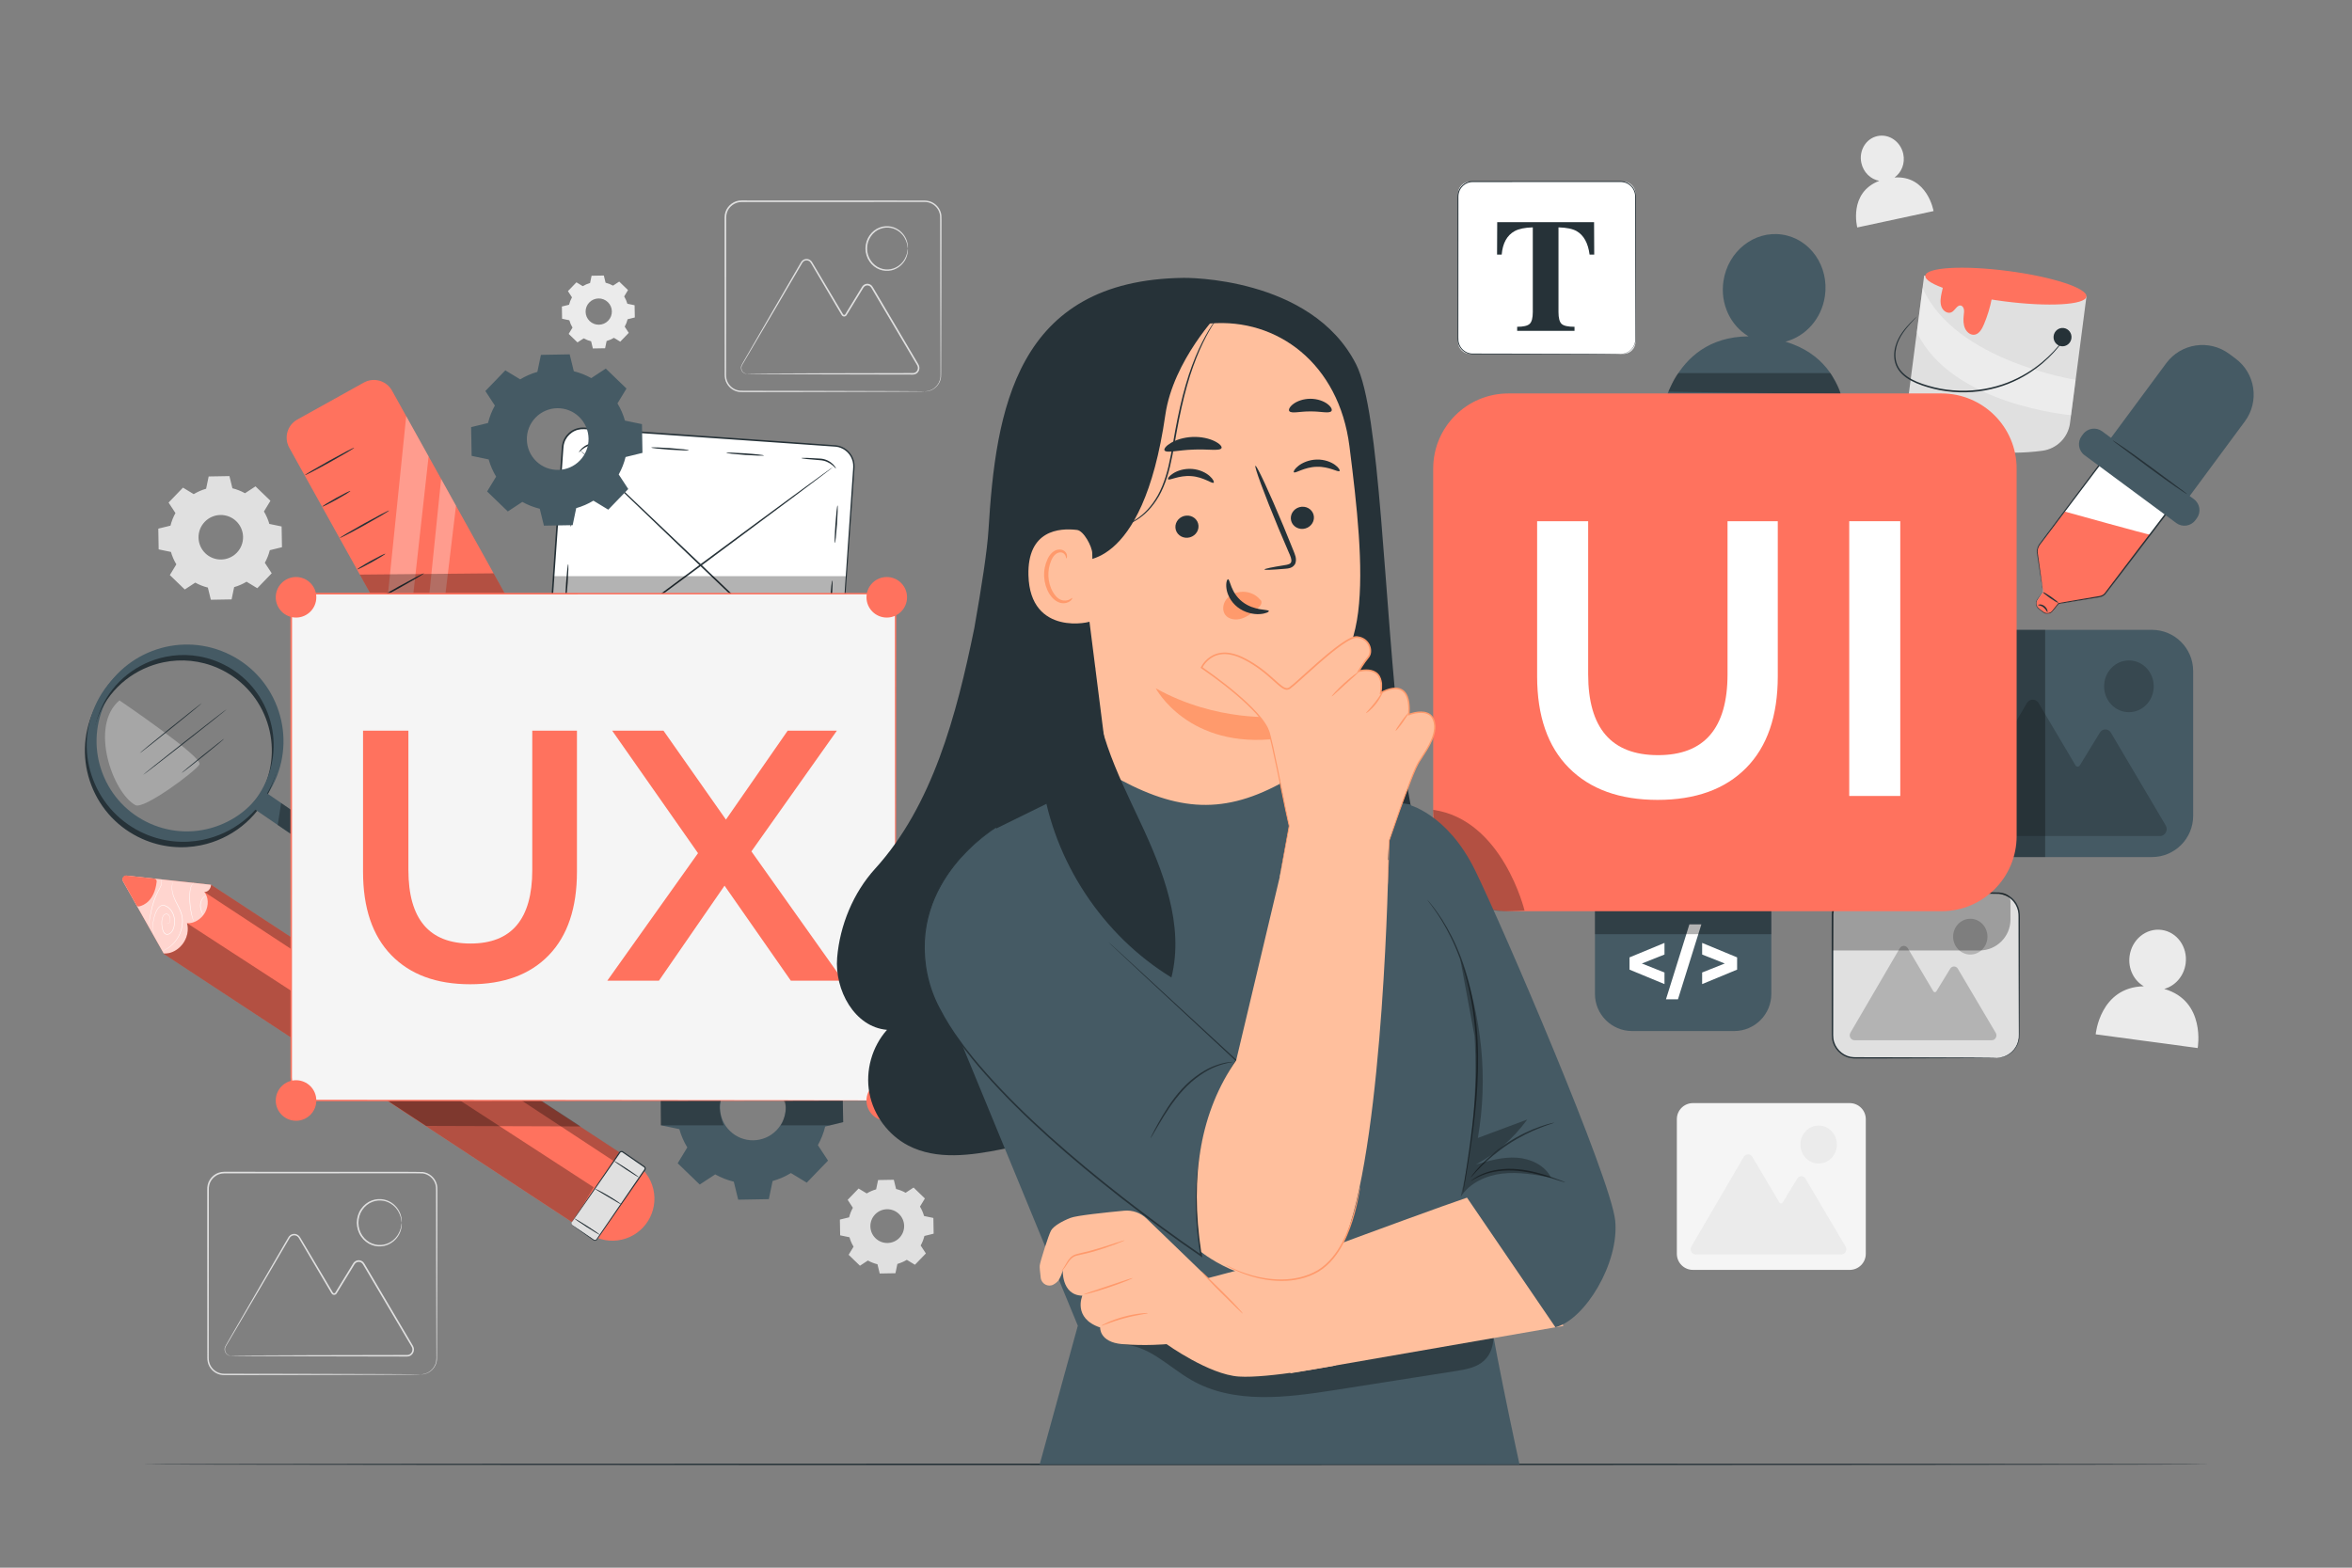 <?xml version="1.0" encoding="utf-8"?>
<!-- Generator: Adobe Illustrator 27.5.0, SVG Export Plug-In . SVG Version: 6.00 Build 0)  -->
<svg version="1.1" xmlns="http://www.w3.org/2000/svg" xmlns:xlink="http://www.w3.org/1999/xlink" x="0px" y="0px"
	 viewBox="0 0 750 500" style="enable-background:new 0 0 750 500;" xml:space="preserve">
<rect x="0" y="0" width="750" height="500" fill="#808080" stroke="none"/>
<g id="Background_Complete">
	<g>
		<g>
			<g>
				<g>
					<g>
						<g>
							<path style="fill:#EBEBEB;" d="M604.115,56.609c2.243-1.579,3.44-4.514,2.795-7.519c-0.848-3.937-4.528-6.485-8.22-5.692
								c-3.691,0.793-5.996,4.627-5.148,8.564c0.653,3.033,2.99,5.223,5.716,5.714c-9.936,3.806-7.016,14.872-7.016,14.872
								l24.325-5.227C616.566,67.321,614.639,55.909,604.115,56.609z"/>
						</g>
					</g>
				</g>
			</g>
		</g>
	</g>
	<g>
		<g>
			<g>
				<g>
					<g>
						<g>
							<path style="fill:#EBEBEB;" d="M690.123,315.408c3.49-0.959,6.286-4.066,6.828-8.085c0.705-5.265-2.724-10.072-7.661-10.736
								c-4.935-0.664-9.509,3.066-10.215,8.331c-0.544,4.057,1.378,7.818,4.543,9.645c-14.032,0.286-15.35,15.326-15.35,15.326
								l32.526,4.376C700.793,334.265,703.498,319.24,690.123,315.408z"/>
						</g>
					</g>
				</g>
			</g>
		</g>
	</g>
	<g>
		<g>
			<path style="fill:#F5F5F5;" d="M589.835,405.018h-50c-2.831,0-5.125-2.295-5.125-5.125V356.95c0-2.831,2.295-5.125,5.125-5.125
				h50c2.831,0,5.125,2.295,5.125,5.125v42.943C594.96,402.724,592.666,405.018,589.835,405.018z"/>
		</g>
		<g>
			<path style="fill:#EBEBEB;" d="M540.73,400.097h46.462c1.229,0,1.982-1.406,1.337-2.497l-12.827-21.709
				c-0.588-0.995-1.971-1.006-2.574-0.021l-4.699,7.687c-0.235,0.385-0.775,0.381-1.005-0.007l-8.64-14.587
				c-0.631-1.066-2.12-1.061-2.745,0.009l-16.666,28.544C538.69,398.634,539.46,400.097,540.73,400.097z"/>
		</g>
		<g>
			<path style="fill:#EBEBEB;" d="M585.731,365.044c0,3.345-2.6,6.057-5.808,6.057c-3.208,0-5.808-2.712-5.808-6.057
				c0-3.345,2.6-6.057,5.808-6.057C583.131,358.987,585.731,361.699,585.731,365.044z"/>
		</g>
	</g>
	<g>
		<g>
			<g>
				<path style="fill:#E0E0E0;" d="M294.882,124.841c-0.021-0.067,0.931,0.106,2.412-0.662c0.712-0.402,1.529-1.084,2.076-2.159
					c0.272-0.533,0.468-1.16,0.525-1.847c0.042-0.684,0.005-1.442,0.011-2.229c-0.02-6.341-0.048-15.486-0.083-26.778
					c-0.01-5.654-0.02-11.846-0.032-18.492c-0.001-0.831-0.002-1.669-0.003-2.514c0.004-0.856,0.023-1.672-0.277-2.45
					c-0.521-1.562-1.92-2.824-3.578-3.178c-0.815-0.183-1.718-0.091-2.617-0.113c-0.898,0.001-1.802,0.002-2.712,0.003
					c-1.821,0.002-3.666,0.003-5.534,0.005c-14.949,0.006-31.382,0.013-48.631,0.02c-2.07-0.031-4.015,1.41-4.627,3.35
					c-0.152,0.482-0.236,0.983-0.243,1.488l-0.002,1.588c0,1.058,0,2.112-0.001,3.162c-0.001,4.201-0.003,8.341-0.004,12.408
					c-0.005,8.135-0.01,15.981-0.015,23.457c-0.002,1.869-0.003,3.714-0.005,5.535c-0.001,0.91-0.002,1.815-0.003,2.713
					c0.022,0.899-0.07,1.803,0.113,2.617c0.354,1.658,1.616,3.057,3.178,3.579c0.778,0.299,1.594,0.281,2.451,0.277
					c0.845,0.001,1.683,0.002,2.514,0.003c6.646,0.011,12.838,0.022,18.492,0.032c11.293,0.035,20.436,0.063,26.777,0.083
					c3.147,0.021,5.597,0.037,7.28,0.049c0.819,0.011,1.448,0.02,1.893,0.026C294.664,124.824,294.882,124.841,294.882,124.841
					s-0.219,0.018-0.645,0.027c-0.445,0.006-1.074,0.015-1.893,0.026c-1.683,0.011-4.133,0.028-7.28,0.049
					c-6.34,0.02-15.484,0.048-26.777,0.083c-5.654,0.01-11.846,0.02-18.492,0.032c-0.831,0.001-1.669,0.002-2.514,0.004
					c-0.824,0.007-1.753,0.03-2.596-0.295c-1.706-0.565-3.087-2.086-3.479-3.901c-0.202-0.924-0.103-1.825-0.129-2.715
					c-0.001-0.898-0.002-1.802-0.003-2.713c-0.002-1.821-0.003-3.666-0.005-5.535c-0.005-7.476-0.01-15.322-0.015-23.457
					c-0.001-4.068-0.003-8.207-0.004-12.408c0-1.05,0-2.104-0.001-3.162l0.001-1.591c0.007-0.558,0.1-1.114,0.268-1.647
					c0.676-2.149,2.831-3.743,5.121-3.708c17.249,0.007,33.681,0.014,48.631,0.02c1.868,0.002,3.714,0.004,5.534,0.005
					c0.91,0.001,1.815,0.002,2.712,0.003c0.89,0.026,1.792-0.073,2.715,0.13c1.815,0.393,3.335,1.774,3.901,3.48
					c0.324,0.843,0.302,1.772,0.295,2.596c-0.001,0.845-0.002,1.683-0.004,2.514c-0.011,6.646-0.022,12.837-0.032,18.492
					c-0.035,11.293-0.063,20.437-0.083,26.778c-0.015,0.794,0.016,1.529-0.036,2.245c-0.067,0.711-0.278,1.356-0.566,1.902
					c-0.579,1.101-1.429,1.785-2.163,2.18c-0.751,0.382-1.39,0.513-1.816,0.551C295.102,124.86,294.882,124.841,294.882,124.841z"/>
			</g>
		</g>
		<g>
			<g>
				<path style="fill:#E0E0E0;" d="M238.173,119.23c0,0-0.148,0.031-0.43-0.028c-0.274-0.058-0.708-0.221-1.057-0.678
					c-0.342-0.436-0.588-1.202-0.269-1.997c0.378-0.737,0.856-1.519,1.373-2.436c2.11-3.653,5.141-8.899,8.88-15.372
					c1.882-3.243,3.943-6.793,6.153-10.602c0.554-0.953,1.117-1.921,1.689-2.906c0.286-0.492,0.575-0.988,0.865-1.488
					c0.281-0.546,0.858-1.023,1.52-1.106c0.655-0.106,1.361,0.146,1.804,0.651c0.232,0.26,0.364,0.534,0.519,0.784l0.461,0.776
					c0.617,1.038,1.242,2.089,1.874,3.154c1.265,2.13,2.561,4.313,3.886,6.543c0.662,1.115,1.331,2.242,2.006,3.38
					c0.338,0.569,0.677,1.141,1.018,1.715l0.256,0.431c0.097,0.162,0.149,0.266,0.232,0.317c0.169,0.125,0.426,0.088,0.555-0.085
					c1.401-2.292,2.827-4.624,4.274-6.991c0.363-0.594,0.727-1.19,1.093-1.788c0.383-0.691,1.258-1.129,2.062-0.955
					c0.4,0.074,0.779,0.277,1.054,0.577c0.288,0.316,0.427,0.637,0.616,0.935c0.362,0.612,0.724,1.225,1.088,1.84
					c2.908,4.925,5.747,9.733,8.489,14.378c1.37,2.323,2.715,4.604,4.033,6.839l0.493,0.836c0.156,0.261,0.356,0.587,0.428,0.945
					c0.161,0.71-0.068,1.48-0.578,1.988c-0.253,0.255-0.578,0.442-0.928,0.527c-0.367,0.09-0.694,0.054-0.997,0.061
					c-0.627-0.001-1.25-0.002-1.87-0.002c-9.906-0.021-18.828-0.04-26.331-0.056c-7.475-0.035-13.533-0.063-17.751-0.083
					c-2.075-0.021-3.696-0.037-4.826-0.049c-0.532-0.011-0.948-0.02-1.255-0.026C238.317,119.248,238.173,119.239,238.173,119.23
					s0.145-0.018,0.428-0.027c0.307-0.006,0.723-0.015,1.255-0.026c1.13-0.011,2.751-0.028,4.826-0.049
					c4.218-0.02,10.276-0.048,17.751-0.083c7.503-0.016,16.425-0.035,26.331-0.056c0.619-0.001,1.243-0.002,1.87-0.002
					c0.321-0.005,0.632,0.02,0.88-0.049c0.262-0.065,0.505-0.205,0.698-0.4c0.391-0.389,0.568-0.992,0.442-1.536
					c-0.124-0.512-0.569-1.076-0.867-1.634c-1.322-2.232-2.671-4.512-4.044-6.832c-2.745-4.643-5.587-9.449-8.498-14.372
					c-0.363-0.615-0.726-1.229-1.087-1.84c-0.187-0.302-0.35-0.637-0.546-0.842c-0.204-0.223-0.48-0.369-0.773-0.424
					c-0.594-0.121-1.219,0.178-1.523,0.715c-0.366,0.598-0.73,1.194-1.094,1.788c-1.461,2.382-2.9,4.729-4.314,7.036
					c-0.279,0.379-0.872,0.471-1.251,0.185c-0.201-0.139-0.299-0.352-0.374-0.473l-0.255-0.432c-0.34-0.575-0.678-1.147-1.015-1.717
					c-0.673-1.139-1.34-2.267-2-3.384c-1.319-2.233-2.61-4.419-3.871-6.552c-0.63-1.067-1.252-2.12-1.865-3.159
					c-0.31-0.493-0.605-1.096-0.921-1.488c-0.343-0.393-0.883-0.587-1.391-0.508c-0.517,0.072-0.944,0.406-1.197,0.881
					c-0.292,0.499-0.583,0.994-0.871,1.485c-0.576,0.982-1.143,1.949-1.701,2.899c-2.231,3.798-4.31,7.338-6.209,10.571
					c-3.799,6.438-6.879,11.656-9.023,15.289c-0.526,0.9-1.032,1.702-1.404,2.392c-0.309,0.727-0.101,1.451,0.21,1.874
					c0.316,0.443,0.723,0.616,0.985,0.689C238.025,119.225,238.174,119.211,238.173,119.23z"/>
			</g>
		</g>
		<g>
			<g>
				<path style="fill:#E0E0E0;" d="M289.484,79.261c-0.056,0.003-0.035-0.602-0.298-1.631c-0.266-1.007-0.9-2.499-2.38-3.674
					c-0.733-0.574-1.663-1.062-2.739-1.263c-1.07-0.19-2.28-0.142-3.418,0.322c-2.297,0.852-4.18,3.38-4.15,6.245
					c-0.031,2.867,1.853,5.395,4.15,6.247c1.137,0.464,2.348,0.511,3.418,0.322c1.076-0.202,2.006-0.689,2.739-1.264
					c1.481-1.175,2.114-2.668,2.38-3.674C289.449,79.863,289.428,79.258,289.484,79.261c0.018,0,0.028,0.148,0.031,0.434
					c0.009,0.285-0.023,0.709-0.132,1.243c-0.213,1.049-0.812,2.633-2.345,3.913c-0.759,0.626-1.739,1.166-2.887,1.401
					c-1.142,0.223-2.443,0.189-3.675-0.298c-1.236-0.455-2.383-1.344-3.198-2.522c-0.828-1.174-1.29-2.653-1.3-4.173
					c0.011-1.52,0.473-2.998,1.301-4.172c0.815-1.178,1.961-2.066,3.197-2.521c1.232-0.486,2.533-0.521,3.675-0.298
					c1.148,0.235,2.128,0.775,2.887,1.401c1.533,1.281,2.133,2.865,2.345,3.913c0.108,0.534,0.141,0.958,0.132,1.243
					C289.512,79.113,289.502,79.261,289.484,79.261z"/>
			</g>
		</g>
	</g>
	<g>
		<g>
			<g>
				<path style="fill:#E0E0E0;" d="M134.134,438.364c-0.001-0.016,0.234-0.014,0.68-0.077c0.443-0.062,1.115-0.214,1.869-0.667
					c0.745-0.444,1.59-1.211,2.091-2.394c0.565-1.177,0.355-2.707,0.383-4.383c-0.02-6.742-0.048-16.469-0.083-28.481
					c-0.01-6.014-0.02-12.599-0.032-19.668c-0.001-0.884-0.002-1.775-0.004-2.674c0.008-0.911,0.023-1.78-0.31-2.603
					c-0.589-1.646-2.152-2.949-3.952-3.157c-3.702-0.091-7.624-0.019-11.584-0.036c-15.9,0.006-33.378,0.013-51.724,0.02
					c-1.088,0.011-2.174,0.366-3.019,1.049c-0.843,0.674-1.475,1.622-1.712,2.674c-0.128,0.529-0.151,1.046-0.141,1.623l0,1.69
					c0,1.125,0,2.246-0.001,3.363c-0.001,4.468-0.003,8.871-0.004,13.197c-0.005,8.652-0.01,16.998-0.015,24.949
					c-0.002,1.988-0.003,3.95-0.005,5.887c-0.001,0.968-0.002,1.93-0.003,2.885c0.027,0.956-0.083,1.919,0.128,2.783
					c0.383,1.77,1.828,3.204,3.524,3.63c0.834,0.241,1.741,0.148,2.647,0.168c0.899,0.001,1.79,0.002,2.674,0.003
					c7.069,0.012,13.655,0.022,19.669,0.032c12.012,0.035,21.739,0.063,28.48,0.083c3.35,0.021,5.955,0.038,7.743,0.049
					c0.873,0.011,1.543,0.02,2.014,0.026C133.902,438.346,134.134,438.364,134.134,438.364s-0.232,0.018-0.686,0.027
					c-0.471,0.006-1.141,0.015-2.014,0.026c-1.788,0.011-4.393,0.028-7.743,0.049c-6.741,0.02-16.467,0.048-28.48,0.083
					c-6.014,0.01-12.599,0.02-19.669,0.032c-0.884,0.001-1.775,0.002-2.674,0.003c-0.884-0.02-1.819,0.084-2.759-0.176
					c-1.853-0.461-3.432-2.021-3.857-3.958c-0.232-0.979-0.113-1.939-0.145-2.886c-0.001-0.955-0.002-1.917-0.003-2.885
					c-0.002-1.937-0.003-3.9-0.005-5.887c-0.005-7.951-0.01-16.297-0.015-24.949c-0.001-4.326-0.003-8.729-0.004-13.197
					c0-1.117,0-2.238,0-3.363l0-1.69c-0.011-0.55,0.012-1.173,0.155-1.745c0.264-1.164,0.962-2.215,1.895-2.96
					c0.934-0.756,2.14-1.152,3.341-1.162c18.346,0.007,35.824,0.014,51.724,0.02c3.987,0.026,7.823-0.044,11.644,0.062
					c1.969,0.234,3.672,1.659,4.31,3.457c0.361,0.892,0.342,1.88,0.33,2.757c-0.001,0.899-0.002,1.79-0.003,2.674
					c-0.011,7.069-0.022,13.654-0.032,19.668c-0.035,12.012-0.063,21.739-0.083,28.481c-0.004,0.84-0.008,1.634-0.012,2.38
					c-0.001,0.759-0.17,1.463-0.432,2.064c-0.533,1.213-1.412,1.985-2.181,2.423c-0.778,0.448-1.465,0.583-1.915,0.629
					C134.368,438.386,134.134,438.364,134.134,438.364z"/>
			</g>
		</g>
		<g>
			<g>
				<path style="fill:#E0E0E0;" d="M73.625,432.408c0,0-0.157,0.032-0.455-0.032c-0.29-0.062-0.751-0.235-1.12-0.72
					c-0.362-0.462-0.622-1.274-0.283-2.116c0.401-0.781,0.909-1.611,1.458-2.584c2.239-3.874,5.458-9.442,9.429-16.314
					c1.998-3.442,4.186-7.209,6.533-11.253c0.588-1.011,1.185-2.039,1.793-3.084c0.304-0.522,0.61-1.049,0.918-1.579
					c0.298-0.578,0.905-1.079,1.603-1.167c0.691-0.111,1.435,0.154,1.903,0.687c0.244,0.273,0.385,0.564,0.549,0.829l0.489,0.823
					c0.654,1.102,1.318,2.218,1.989,3.348c1.343,2.261,2.719,4.578,4.124,6.945c0.702,1.184,1.412,2.38,2.129,3.588
					c0.358,0.604,0.718,1.211,1.08,1.821l0.272,0.458c0.102,0.17,0.159,0.284,0.251,0.341c0.186,0.138,0.469,0.096,0.61-0.093
					c1.488-2.433,3.001-4.909,4.538-7.422c0.385-0.63,0.772-1.263,1.16-1.898c0.404-0.729,1.325-1.189,2.172-1.007
					c0.421,0.078,0.82,0.292,1.111,0.608c0.303,0.332,0.451,0.673,0.652,0.99c0.384,0.649,0.768,1.3,1.154,1.953
					c3.087,5.228,6.1,10.331,9.011,15.261c1.454,2.465,2.882,4.887,4.282,7.259l0.523,0.887c0.167,0.278,0.377,0.621,0.453,0.998
					c0.169,0.749-0.071,1.561-0.609,2.096c-0.267,0.269-0.609,0.466-0.978,0.556c-0.386,0.095-0.732,0.057-1.055,0.064
					c-0.666-0.001-1.327-0.002-1.985-0.002c-10.515-0.021-19.986-0.04-27.949-0.056c-7.937-0.035-14.368-0.063-18.842-0.083
					c-2.205-0.021-3.926-0.038-5.123-0.049c-0.567-0.011-1.009-0.02-1.332-0.026C73.779,432.426,73.625,432.408,73.625,432.408
					s0.154-0.018,0.454-0.027c0.323-0.006,0.765-0.015,1.332-0.026c1.197-0.012,2.918-0.028,5.123-0.049
					c4.474-0.02,10.905-0.048,18.842-0.083c7.963-0.016,17.434-0.035,27.949-0.056c0.658-0.001,1.319-0.002,1.985-0.002
					c0.34-0.006,0.671,0.021,0.938-0.052c0.281-0.069,0.541-0.219,0.748-0.428c0.418-0.416,0.608-1.062,0.474-1.644
					c-0.062-0.295-0.213-0.546-0.397-0.853l-0.525-0.886c-1.403-2.37-2.835-4.789-4.292-7.252c-2.914-4.928-5.93-10.03-9.02-15.255
					c-0.386-0.653-0.771-1.304-1.154-1.954c-0.198-0.32-0.371-0.675-0.581-0.896c-0.218-0.239-0.515-0.396-0.829-0.455
					c-0.637-0.131-1.308,0.191-1.633,0.766c-0.388,0.635-0.775,1.267-1.161,1.898c-1.55,2.528-3.077,5.019-4.578,7.467
					c-0.292,0.396-0.911,0.492-1.306,0.193c-0.21-0.145-0.313-0.367-0.393-0.497l-0.271-0.458c-0.361-0.61-0.72-1.218-1.077-1.822
					c-0.715-1.209-1.423-2.407-2.123-3.591c-1.4-2.37-2.771-4.69-4.109-6.954c-0.669-1.132-1.329-2.25-1.98-3.353l-0.487-0.825
					c-0.167-0.276-0.312-0.561-0.492-0.757c-0.367-0.421-0.946-0.628-1.49-0.544c-0.554,0.076-1.011,0.435-1.281,0.942
					c-0.31,0.53-0.618,1.055-0.924,1.576c-0.611,1.042-1.213,2.068-1.805,3.077c-2.367,4.032-4.573,7.789-6.589,11.222
					c-4.032,6.837-7.299,12.377-9.573,16.231c-0.558,0.956-1.095,1.806-1.489,2.54c-0.329,0.774-0.107,1.543,0.225,1.993
					c0.337,0.47,0.77,0.654,1.048,0.731C73.468,432.404,73.627,432.388,73.625,432.408z"/>
			</g>
		</g>
		<g>
			<g>
				<path style="fill:#E0E0E0;" d="M128.089,389.984c-0.057,0.003-0.033-0.639-0.31-1.732c-0.281-1.07-0.952-2.657-2.525-3.907
					c-0.779-0.611-1.768-1.13-2.912-1.345c-1.138-0.202-2.425-0.152-3.635,0.341c-1.215,0.461-2.34,1.346-3.14,2.514
					c-0.813,1.163-1.264,2.624-1.276,4.129c0.012,1.506,0.463,2.966,1.276,4.13c0.8,1.168,1.924,2.054,3.14,2.514
					c1.21,0.493,2.497,0.543,3.636,0.341c1.144-0.215,2.133-0.734,2.912-1.345c1.573-1.25,2.244-2.838,2.525-3.907
					C128.056,390.622,128.031,389.98,128.089,389.984c0.018,0,0.028,0.158,0.03,0.461c0.009,0.302-0.027,0.752-0.143,1.318
					c-0.227,1.112-0.865,2.79-2.49,4.146c-0.805,0.663-1.843,1.234-3.06,1.483c-1.209,0.236-2.588,0.199-3.893-0.316
					c-1.31-0.483-2.524-1.424-3.387-2.672c-0.877-1.243-1.366-2.81-1.377-4.42c0.012-1.61,0.5-3.176,1.377-4.419
					c0.863-1.248,2.077-2.189,3.386-2.671c1.305-0.516,2.683-0.552,3.893-0.317c1.217,0.249,2.255,0.82,3.06,1.483
					c1.626,1.356,2.263,3.035,2.491,4.147c0.116,0.566,0.152,1.015,0.143,1.318C128.117,389.826,128.107,389.984,128.089,389.984z"
					/>
			</g>
		</g>
	</g>
	<g>
		<g>
			<g>
				<g>
					<g>
						<g>
							<g>
								<g>
									<path style="fill:#E0E0E0;" d="M61.77,157.601c1.251-0.756,2.584-1.33,3.958-1.72l0.815-3.918l6.619-0.116l0.953,3.886
										c1.387,0.342,2.739,0.868,4.016,1.58l3.345-2.193l4.763,4.598l-2.073,3.42c0.757,1.252,1.33,2.585,1.72,3.959l3.917,0.815
										l0.116,6.619l-3.886,0.953c-0.342,1.387-0.868,2.738-1.58,4.016l2.192,3.346l-4.598,4.763l-3.42-2.074
										c-1.252,0.756-2.584,1.33-3.959,1.72l-0.816,3.918l-6.619,0.116l-0.953-3.887c-1.387-0.342-2.738-0.868-4.016-1.58
										l-3.345,2.193l-4.763-4.598l2.074-3.42c-0.756-1.252-1.33-2.584-1.72-3.959l-3.917-0.815l-0.116-6.619l3.887-0.953
										c0.342-1.387,0.868-2.738,1.58-4.016l-2.193-3.345l4.598-4.763L61.77,157.601L61.77,157.601z M65.299,166.419
										c-2.724,2.822-2.645,7.318,0.176,10.042c2.822,2.724,7.318,2.645,10.042-0.177c2.724-2.822,2.645-7.318-0.176-10.042
										C72.518,163.518,68.023,163.597,65.299,166.419z"/>
								</g>
							</g>
						</g>
					</g>
				</g>
			</g>
		</g>
	</g>
	<g>
		<g>
			<g>
				<g>
					<g>
						<g>
							<g>
								<g>
									<path style="fill:#E0E0E0;" d="M276.382,380.636c0.949-0.573,1.959-1.008,3-1.304l0.618-2.97l5.018-0.088l0.722,2.946
										c1.051,0.259,2.076,0.658,3.045,1.198l2.536-1.662l3.61,3.486l-1.572,2.592c0.574,0.949,1.008,1.959,1.304,3.001
										l2.97,0.618l0.088,5.018l-2.946,0.722c-0.259,1.051-0.658,2.076-1.198,3.044l1.662,2.536l-3.486,3.61l-2.593-1.572
										c-0.949,0.573-1.959,1.008-3.001,1.304l-0.618,2.97l-5.018,0.088l-0.722-2.946c-1.051-0.259-2.076-0.658-3.044-1.198
										l-2.536,1.662l-3.611-3.486l1.572-2.592c-0.573-0.949-1.008-1.959-1.304-3.001l-2.97-0.618l-0.088-5.018l2.946-0.722
										c0.259-1.051,0.658-2.076,1.198-3.044l-1.662-2.536l3.486-3.611L276.382,380.636L276.382,380.636z M279.056,387.32
										c-2.065,2.139-2.005,5.547,0.134,7.613c2.139,2.065,5.547,2.005,7.612-0.134c2.065-2.139,2.005-5.547-0.134-7.612
										C284.53,385.121,281.121,385.181,279.056,387.32z"/>
								</g>
							</g>
						</g>
					</g>
				</g>
			</g>
		</g>
	</g>
	<g>
		<g>
			<g>
				<g>
					<g>
						<g>
							<g>
								<g>
									<path style="fill:#EBEBEB;" d="M185.828,91.268c0.738-0.446,1.524-0.784,2.334-1.014l0.481-2.31l3.903-0.068l0.562,2.292
										c0.818,0.201,1.615,0.512,2.368,0.932l1.973-1.293l2.809,2.712l-1.223,2.017c0.446,0.738,0.784,1.524,1.014,2.335
										l2.31,0.481l0.068,3.903l-2.292,0.562c-0.201,0.818-0.512,1.615-0.932,2.368l1.293,1.973l-2.711,2.809l-2.017-1.223
										c-0.738,0.446-1.524,0.784-2.334,1.014l-0.481,2.31l-3.903,0.068l-0.562-2.292c-0.818-0.202-1.615-0.512-2.368-0.932
										l-1.973,1.293l-2.809-2.712l1.223-2.017c-0.446-0.738-0.784-1.524-1.015-2.335l-2.31-0.481l-0.068-3.903l2.292-0.562
										c0.202-0.818,0.512-1.615,0.932-2.368l-1.293-1.973l2.712-2.809L185.828,91.268L185.828,91.268z M187.909,96.468
										c-1.606,1.664-1.56,4.315,0.104,5.922c1.664,1.606,4.315,1.56,5.922-0.104c1.606-1.664,1.56-4.315-0.104-5.922
										C192.167,94.758,189.516,94.804,187.909,96.468z"/>
								</g>
							</g>
						</g>
					</g>
				</g>
			</g>
		</g>
	</g>
</g>
<g id="Background_Simple" style="display:none;">
	<g style="display:inline;">
		<path style="fill:#F5F5F5;" d="M212.113,183.072l1.768-4.082c14.901-34.408,47.11-58.346,84.165-61.078
			c4.763-0.351,9.553-0.359,14.329-0.004c34.384,2.554,66.921,23.812,83.418,54.502c9.702,18.049,14.696,39.681,30.218,52.931
			c20.201,17.245,49.991,13.774,75.996,9.367c26.005-4.408,55.825-7.804,75.952,9.53c12.605,10.856,18.488,27.951,19.886,44.62
			c3.7,44.132-21.438,87.506-57.583,112.319c-36.145,24.814-81.617,32.847-125.286,30.129
			c-61.176-3.809-122.318-28.972-163.346-75.186S192.449,241.75,212.113,183.072z"/>
	</g>
	<g style="display:inline;">
		
			<ellipse transform="matrix(0.162 -0.987 0.987 0.162 155.362 965.363)" style="fill:#F5F5F5;" cx="645.965" cy="391.224" rx="32.718" ry="32.718"/>
	</g>
	<g style="display:inline;">
		<circle style="fill:#F5F5F5;" cx="220.726" cy="70.862" r="32.718"/>
	</g>
</g>
<g id="Table">
	<g>
		<g>
			<path style="fill:#263238;" d="M704.753,467.038c0,0.144-147.647,0.26-329.737,0.26c-182.153,0-329.769-0.117-329.769-0.26
				s147.616-0.26,329.769-0.26C557.106,466.778,704.753,466.895,704.753,467.038z"/>
		</g>
	</g>
</g>
<g id="Icon">
	<g>
		<g>
			<path style="fill:#455A64;" d="M553,328.837h-32.57c-6.537,0-11.835-5.299-11.835-11.835v-32.57
				c0-6.536,5.299-11.835,11.835-11.835H553c6.536,0,11.835,5.299,11.835,11.835v32.57C564.835,323.538,559.536,328.837,553,328.837
				z"/>
		</g>
		<g>
			<g>
				<path style="fill:#FFFFFF;" d="M530.768,304.436l-7.215,2.866l7.215,2.866v3.703l-11.15-4.616v-3.906l11.15-4.616V304.436z"/>
			</g>
			<g>
				<path style="fill:#FFFFFF;" d="M538.706,294.823h3.822l-7.463,23.894h-3.822L538.706,294.823z"/>
			</g>
			<g>
				<path style="fill:#FFFFFF;" d="M553.926,305.349v3.906l-11.15,4.616v-3.703l7.214-2.866l-7.214-2.866v-3.703L553.926,305.349z"
					/>
			</g>
		</g>
	</g>
</g>
<g id="Images">
	<g>
		<g>
			<path style="fill:#455A64;" d="M686.195,273.354h-55.776c-7.265,0-13.155-5.89-13.155-13.155v-46.162
				c0-7.265,5.89-13.155,13.155-13.155h55.776c7.265,0,13.155,5.89,13.155,13.155v46.162
				C699.35,267.465,693.461,273.354,686.195,273.354z"/>
		</g>
		<g style="opacity:0.2;">
			<path d="M625.466,266.65h63.301c1.675,0,2.7-1.915,1.822-3.402l-17.476-29.576c-0.801-1.356-2.686-1.371-3.506-0.028
				l-6.403,10.473c-0.321,0.524-1.057,0.519-1.37-0.01l-11.771-19.874c-0.86-1.452-2.888-1.446-3.739,0.012l-22.706,38.889
				C622.686,264.656,623.735,266.65,625.466,266.65z"/>
		</g>
		<g style="opacity:0.2;">
			<ellipse cx="678.863" cy="218.893" rx="7.913" ry="8.252"/>
		</g>
	</g>
	<g>
		<g>
			<g>
				<path style="fill:#E0E0E0;" d="M636.742,337.396h-45.266c-3.941,0-7.136-3.195-7.136-7.136v-38.293
					c0-3.941,3.195-7.136,7.136-7.136h45.266c3.941,0,7.136,3.195,7.136,7.136v38.293
					C643.878,334.201,640.683,337.396,636.742,337.396z"/>
			</g>
			<g>
				<g>
					<path style="fill:#263238;" d="M636.742,337.396c-0.006-0.046,0.758,0.029,2.106-0.371c0.662-0.225,1.462-0.589,2.262-1.227
						c0.805-0.626,1.572-1.565,2.103-2.776c0.245-0.614,0.433-1.29,0.513-2.019c0.055-0.726,0.028-1.513,0.029-2.327
						c-0.007-1.633-0.014-3.405-0.021-5.308c-0.011-3.812-0.024-8.149-0.039-12.94c-0.01-4.796-0.02-10.047-0.032-15.683
						c-0.001-0.705-0.002-1.415-0.003-2.132c0.01-0.726-0.018-1.413-0.162-2.109c-0.308-1.374-1.035-2.687-2.126-3.652
						c-1.07-0.988-2.489-1.604-3.974-1.752c-1.499-0.064-3.097-0.015-4.671-0.028c-12.68,0.006-26.616,0.013-41.245,0.02
						c-1.768-0.004-3.504,0.702-4.757,1.914c-1.264,1.201-2.027,2.886-2.107,4.601c-0.008,3.558-0.015,7.065-0.023,10.51
						c-0.005,6.899-0.01,13.554-0.015,19.895c-0.002,1.585-0.003,3.15-0.005,4.694c-0.001,0.772-0.002,1.539-0.003,2.301
						c0.004,0.765-0.03,1.521,0.074,2.232c0.378,2.912,2.733,5.284,5.428,5.8c0.676,0.129,1.341,0.154,2.043,0.146
						c0.693,0.001,1.379,0.003,2.059,0.004c1.36,0.003,2.695,0.005,4.003,0.008c2.616,0.006,5.128,0.011,7.526,0.017
						c9.573,0.035,17.327,0.063,22.71,0.083c2.664,0.021,4.741,0.038,6.174,0.049c0.69,0.011,1.224,0.02,1.606,0.026
						C636.556,337.378,636.742,337.396,636.742,337.396s-0.185,0.018-0.547,0.027c-0.382,0.006-0.916,0.015-1.606,0.026
						c-1.433,0.011-3.51,0.028-6.174,0.049c-5.383,0.02-13.137,0.048-22.71,0.083c-2.398,0.005-4.909,0.011-7.526,0.017
						c-1.309,0.003-2.643,0.005-4.003,0.008c-0.68,0.001-1.366,0.003-2.059,0.004c-0.683,0.011-1.419-0.012-2.13-0.148
						c-2.867-0.539-5.382-3.052-5.795-6.159c-0.114-0.776-0.078-1.541-0.085-2.297c-0.001-0.762-0.002-1.529-0.003-2.301
						c-0.002-1.544-0.003-3.11-0.005-4.694c-0.005-6.34-0.01-12.995-0.015-19.895c0.007-3.456-0.022-6.948,0.015-10.537
						c0.084-1.844,0.906-3.659,2.264-4.95c1.346-1.303,3.218-2.064,5.117-2.059c14.629,0.007,28.565,0.014,41.245,0.02
						c1.594,0.017,3.129-0.032,4.715,0.04c1.586,0.161,3.099,0.825,4.237,1.88c1.16,1.032,1.931,2.434,2.254,3.898
						c0.152,0.732,0.178,1.497,0.165,2.203c-0.001,0.717-0.002,1.427-0.003,2.132c-0.011,5.636-0.022,10.887-0.032,15.683
						c-0.014,4.792-0.027,9.128-0.038,12.94c-0.008,1.903-0.015,3.676-0.022,5.308c-0.009,0.817,0.012,1.592-0.053,2.351
						c-0.09,0.752-0.292,1.447-0.551,2.075c-0.56,1.241-1.361,2.191-2.193,2.818c-0.827,0.639-1.65,0.994-2.327,1.206
						c-0.687,0.185-1.226,0.257-1.589,0.27C636.927,337.404,636.742,337.396,636.742,337.396z"/>
				</g>
			</g>
		</g>
		<g style="opacity:0.2;">
			<path d="M591.353,331.772h43.782c1.158,0,1.868-1.325,1.26-2.353l-12.087-20.456c-0.554-0.938-1.857-0.948-2.425-0.019
				l-4.428,7.243c-0.222,0.363-0.731,0.359-0.947-0.007l-8.141-13.746c-0.595-1.005-1.997-1-2.586,0.009l-15.704,26.897
				C589.431,330.392,590.156,331.772,591.353,331.772z"/>
		</g>
		<g style="opacity:0.2;">
			<path d="M633.758,298.741c0,3.152-2.45,5.707-5.473,5.707c-3.023,0-5.473-2.555-5.473-5.707s2.45-5.707,5.473-5.707
				C631.307,293.033,633.758,295.588,633.758,298.741z"/>
		</g>
	</g>
</g>
<g id="Dropper">
	<g>
		<g>
			<path style="fill:#FFFFFF;" d="M651.528,188.726l-1.879-12.554c-0.117-0.781,0.083-1.576,0.556-2.208l32.396-43.366
				l22.195,14.525l-33.45,44.182c-0.326,0.431-0.99,0.835-1.731,0.962l-13.092,2.249l-1.89,2.369
				c-0.734,0.921-2.067,1.092-3.011,0.388l-1.376-1.027c-0.945-0.706-1.159-2.035-0.482-3L651.528,188.726z"/>
		</g>
		<g>
			<path style="fill:#FF725E;" d="M658.375,163.151l-8.171,10.845c-0.473,0.632-0.673,1.427-0.556,2.208l1.879,12.554l-1.764,2.518
				c-0.677,0.966-0.464,2.295,0.482,3.001l1.376,1.027c0.944,0.704,2.276,0.533,3.011-0.388l1.89-2.369l13.092-2.249
				c0.74-0.127,1.404-0.531,1.731-0.962l14.376-18.775C685.605,170.716,658.375,163.151,658.375,163.151z"/>
		</g>
		<g>
			<g>
				<path style="fill:#263238;" d="M652.872,195.23c-0.123,0.021-0.412-0.831-1.233-1.499c-0.799-0.698-1.72-0.608-1.741-0.758
					c-0.012-0.06,0.211-0.185,0.617-0.197c0.404-0.016,0.977,0.16,1.454,0.552C652.947,194.127,653.041,195.237,652.872,195.23z"/>
			</g>
		</g>
		<g>
			<g>
				<path style="fill:#263238;" d="M656.317,192.231c-0.082,0.118-1.235-0.538-2.576-1.466c-1.341-0.928-2.362-1.776-2.28-1.895
					c0.082-0.118,1.235,0.538,2.577,1.466C655.378,191.265,656.399,192.113,656.317,192.231z"/>
			</g>
		</g>
		<g>
			<g>
				<path style="fill:#263238;" d="M651.466,188.675c0.006,0.001-0.035,0.071-0.124,0.207c-0.102,0.153-0.234,0.351-0.404,0.605
					c-0.186,0.274-0.411,0.604-0.675,0.992c-0.246,0.406-0.657,0.82-0.813,1.398c-0.161,0.572-0.069,1.311,0.402,1.878
					c0.222,0.286,0.567,0.49,0.898,0.746c0.333,0.24,0.683,0.521,1.039,0.755c0.725,0.448,1.828,0.382,2.515-0.326
					c0.641-0.766,1.318-1.647,2.035-2.539l0.034-0.042l0.053-0.009c3.755-0.646,8.156-1.404,13.104-2.256
					c0.573-0.105,1.157-0.383,1.544-0.818c0.388-0.511,0.782-1.028,1.18-1.552c0.8-1.055,1.621-2.137,2.46-3.243
					c1.68-2.213,3.436-4.526,5.259-6.929c7.309-9.609,15.708-20.651,24.691-32.461l0.064,0.374
					c-1.375-0.906-2.851-1.878-4.336-2.856c-6.166-4.066-12.159-8.018-17.81-11.743l0.341-0.059
					c-11.957,15.841-22.364,29.629-29.798,39.477c-0.928,1.225-1.809,2.39-2.641,3.489c-0.372,0.547-0.626,1.174-0.717,1.786
					c-0.053,0.308-0.004,0.594,0.044,0.915c0.044,0.311,0.087,0.618,0.13,0.919c0.335,2.397,0.622,4.454,0.858,6.139
					c0.223,1.653,0.397,2.938,0.519,3.835c0.052,0.417,0.093,0.744,0.123,0.987C651.464,188.564,651.473,188.676,651.466,188.675
					c-0.008-0.002-0.031-0.117-0.071-0.341c-0.041-0.245-0.096-0.574-0.167-0.994c-0.141-0.896-0.344-2.18-0.605-3.832
					c-0.257-1.674-0.57-3.717-0.935-6.098c-0.045-0.298-0.091-0.602-0.138-0.911c-0.048-0.296-0.109-0.648-0.053-0.986
					c0.095-0.671,0.352-1.319,0.748-1.916c0.826-1.109,1.7-2.283,2.62-3.519c7.398-9.876,17.754-23.702,29.653-39.587l0.142-0.19
					l0.199,0.131c5.653,3.722,11.649,7.669,17.818,11.731c1.485,0.979,2.96,1.951,4.335,2.857l0.233,0.153l-0.169,0.221
					c-9.004,11.794-17.422,22.821-24.748,32.417c-1.833,2.396-3.598,4.702-5.286,6.909c-0.844,1.103-1.669,2.18-2.475,3.232
					c-0.406,0.528-0.807,1.049-1.203,1.564c-0.48,0.528-1.118,0.816-1.772,0.937c-4.954,0.817-9.36,1.544-13.12,2.165l0.087-0.051
					c-0.733,0.895-1.392,1.74-2.077,2.539c-0.781,0.787-2.011,0.842-2.806,0.336c-0.391-0.264-0.71-0.531-1.048-0.781
					c-0.319-0.256-0.673-0.469-0.92-0.792c-0.502-0.627-0.587-1.425-0.402-2.035c0.19-0.631,0.608-1.02,0.858-1.413
					c0.275-0.377,0.509-0.697,0.703-0.963c0.184-0.247,0.328-0.44,0.438-0.589C651.405,188.74,651.459,188.673,651.466,188.675z"/>
			</g>
		</g>
		<g>
			<path style="fill:#455A64;" d="M700.511,165.298l-0.452,0.611c-1.429,1.933-4.155,2.341-6.088,0.911l-29.269-21.647
				c-1.933-1.43-2.341-4.155-0.911-6.088l0.452-0.611c1.429-1.933,4.155-2.341,6.088-0.911l29.269,21.647
				C701.532,160.64,701.94,163.366,700.511,165.298z"/>
		</g>
		<g>
			<path style="fill:#455A64;" d="M715.838,134.397l-18.619,25.175c-1.783,2.411-5.184,2.92-7.595,1.137l-16.347-12.09
				c-2.411-1.783-2.92-5.184-1.137-7.595l18.619-25.175c4.71-6.369,13.692-7.714,20.061-3.003l2.015,1.49
				C719.204,119.046,720.548,128.028,715.838,134.397z"/>
		</g>
		<g>
			<g>
				<path style="fill:#263238;" d="M697.427,157.604c-0.02,0.03-0.376-0.176-1.001-0.575c-0.626-0.397-1.518-0.993-2.61-1.743
					c-2.185-1.499-5.155-3.637-8.405-6.036c-3.197-2.368-6.088-4.51-8.311-6.157c-0.99-0.74-1.829-1.367-2.512-1.876
					c-0.589-0.449-0.905-0.711-0.885-0.741c0.02-0.03,0.376,0.176,1.001,0.574c0.626,0.397,1.518,0.993,2.609,1.743
					c2.185,1.499,5.155,3.637,8.406,6.038c3.196,2.368,6.086,4.509,8.31,6.156c0.991,0.74,1.83,1.367,2.512,1.876
					C697.131,157.312,697.448,157.574,697.427,157.604z"/>
			</g>
		</g>
	</g>
</g>
<g id="Paint_can">
	<g>
		<g>
			<path style="fill:#E0E0E0;" d="M614.539,138.819c12.139,4.938,24.527,6.592,36.724,4.944c4.596-0.621,8.22-4.217,8.817-8.816
				l5.24-40.354l-51.745-6.719l-5.221,40.208C607.762,132.647,610.277,137.086,614.539,138.819z"/>
		</g>
		<g style="opacity:0.4;">
			<path style="fill:#FFFFFF;" d="M661.873,121.136l-1.464,11.272c0,0-38.107-3.18-49.179-26.475l1.833-14.12
				C623.278,115.151,661.873,121.136,661.873,121.136z"/>
		</g>
		<g>
			<g>
				<g>
					<g>
						<g>
							<g>
								<path style="fill:#263238;" d="M654.855,107.156c-0.208,1.603,0.894,3.067,2.462,3.271c1.568,0.203,3.007-0.931,3.215-2.534
									c0.208-1.603-0.894-3.067-2.462-3.271C656.503,104.419,655.063,105.553,654.855,107.156z"/>
							</g>
						</g>
					</g>
				</g>
			</g>
		</g>
		<g>
			<path style="fill:#FF725E;" d="M619.173,93.281c0.346-1.517,0.78-3.07,0.584-4.602l15.399,6.456
				c-0.549,2.855-1.395,5.648-2.518,8.302c-0.593,1.403-1.424,2.913-2.772,3.267c-1.294,0.34-2.622-0.601-3.225-1.892
				c-0.603-1.291-0.615-2.841-0.448-4.308c0.067-0.588,0.159-1.186,0.064-1.763c-0.095-0.577-0.426-1.143-0.936-1.284
				c-1.122-0.311-1.83,1.389-2.856,2.036c-1.228,0.775-2.834-0.211-3.364-1.631C618.573,96.442,618.827,94.797,619.173,93.281z"/>
		</g>
		<g>
			<path style="fill:#FF725E;" d="M613.939,87.923c-0.347,2.671,10.874,6.331,25.062,8.173s25.972,1.17,26.318-1.501
				c0.347-2.672-10.874-6.331-25.062-8.173C626.069,84.579,614.286,85.252,613.939,87.923z"/>
		</g>
		<g>
			<g>
				<path style="fill:#263238;" d="M611.244,100.947c0.013,0.013-0.174,0.226-0.541,0.622c-0.396,0.432-0.927,1.01-1.594,1.736
					c-0.679,0.763-1.493,1.714-2.308,2.908c-0.808,1.193-1.61,2.65-2.057,4.402c-0.442,1.732-0.547,3.805,0.271,5.749
					c0.799,1.955,2.569,3.54,4.672,4.645c2.112,1.117,4.546,1.886,7.08,2.518c2.543,0.619,5.243,0.984,8.018,1.066
					c5.557,0.188,10.852-0.852,15.336-2.581c4.492-1.746,8.184-4.132,10.986-6.455c2.805-2.334,4.771-4.563,6.033-6.166
					c0.624-0.809,1.104-1.441,1.409-1.885c0.315-0.437,0.488-0.662,0.503-0.652c0.015,0.01-0.128,0.254-0.416,0.711
					c-0.278,0.464-0.732,1.118-1.335,1.95c-1.219,1.649-3.157,3.933-5.958,6.325c-2.797,2.381-6.509,4.827-11.048,6.62
					c-4.532,1.776-9.897,2.845-15.527,2.654c-2.811-0.083-5.546-0.456-8.122-1.091c-2.568-0.648-5.02-1.431-7.188-2.592
					c-2.153-1.144-4.012-2.818-4.843-4.901c-0.848-2.07-0.706-4.23-0.229-6.008c0.485-1.801,1.332-3.282,2.174-4.475
					c0.85-1.195,1.693-2.134,2.398-2.879c0.707-0.745,1.278-1.299,1.668-1.672C611.019,101.123,611.232,100.935,611.244,100.947z"/>
			</g>
		</g>
	</g>
</g>
<g id="Avatar">
	<g>
		<g>
			<g>
				<g>
					<g>
						<g>
							<path style="fill:#455A64;" d="M569.342,108.967c6.351-1.653,11.498-7.218,12.579-14.492
								c1.408-9.53-4.692-18.33-13.629-19.656c-8.932-1.325-17.318,5.326-18.728,14.855c-1.085,7.342,2.307,14.21,8.001,17.601
								c-25.452,0.175-28.211,27.414-28.211,27.414l58.873,8.733C588.228,143.422,593.503,116.243,569.342,108.967z"/>
						</g>
					</g>
				</g>
			</g>
		</g>
	</g>
</g>
<g id="Text">
	<g>
		<g>
			<g>
				<g>
					<g>
						<g>
							<path style="fill:#FFFFFF;" d="M517.586,112.905h-48.73c-2.185,0-3.956-1.771-3.956-3.956V61.856
								c0-2.185,1.771-3.956,3.956-3.956h48.73c2.185,0,3.956,1.771,3.956,3.956v47.094
								C521.542,111.134,519.771,112.905,517.586,112.905z"/>
						</g>
					</g>
				</g>
				<g>
					<g>
						<g>
							<g>
								<path style="fill:#263238;" d="M516.792,112.905c-0.016-0.05,0.796,0.095,2.094-0.526c0.633-0.314,1.363-0.87,1.907-1.758
									c0.271-0.441,0.491-0.964,0.606-1.55c0.127-0.585,0.077-1.229,0.084-1.91c-0.011-5.451-0.028-13.325-0.048-23.053
									c-0.006-4.867-0.012-10.197-0.019-15.919c-0.001-1.431-0.003-2.886-0.004-4.364c-0.019-0.741,0.059-1.491-0.119-2.197
									c-0.166-0.709-0.494-1.39-0.975-1.954c-0.483-0.559-1.096-1.021-1.794-1.299c-0.704-0.289-1.451-0.362-2.239-0.337
									c-1.567,0.001-3.156,0.002-4.764,0.003c-12.869,0.004-27.015,0.008-41.865,0.012c-1.811-0.022-3.542,1.133-4.229,2.782
									c-0.166,0.411-0.291,0.839-0.34,1.279c-0.044,0.435-0.033,0.893-0.034,1.349c0,0.911,0,1.818,0,2.722
									c-0.001,3.617-0.001,7.18-0.002,10.682c-0.003,7.003-0.006,13.758-0.009,20.193c-0.002,3.217-0.004,6.355-0.006,9.403
									c0,0.381-0.001,0.761-0.001,1.139c-0.003,0.382-0.005,0.753,0.036,1.113c0.09,0.724,0.351,1.419,0.748,2.019
									c0.808,1.193,2.163,1.967,3.559,2.03c5.719,0.012,11.047,0.023,15.912,0.033c9.728,0.021,17.601,0.037,23.051,0.049
									c2.716,0.012,4.827,0.022,6.267,0.029c0.711,0.007,1.255,0.012,1.63,0.015C516.604,112.895,516.792,112.905,516.792,112.905
									s-0.188,0.01-0.555,0.016c-0.375,0.004-0.919,0.009-1.63,0.015c-1.44,0.007-3.551,0.016-6.267,0.029
									c-5.45,0.012-13.323,0.028-23.051,0.049c-4.869,0.001-10.202,0.003-15.927,0.004c-1.473-0.064-2.906-0.877-3.761-2.136
									c-0.421-0.632-0.698-1.367-0.794-2.133c-0.045-0.386-0.042-0.77-0.04-1.145c0-0.378-0.001-0.758-0.001-1.139
									c-0.002-3.049-0.004-6.186-0.006-9.403c-0.003-6.435-0.006-13.19-0.009-20.193c-0.001-3.502-0.002-7.065-0.002-10.682
									c0-0.904,0-1.812,0-2.722c0.001-0.454-0.012-0.91,0.036-1.384c0.053-0.47,0.185-0.927,0.363-1.365
									c0.731-1.758,2.578-2.99,4.509-2.967c14.849,0.004,28.996,0.008,41.865,0.012c1.609,0.001,3.197,0.002,4.764,0.003
									c0.775-0.025,1.609,0.053,2.341,0.361c0.739,0.296,1.387,0.785,1.897,1.378c0.507,0.598,0.854,1.318,1.028,2.069
									c0.187,0.762,0.103,1.524,0.122,2.255c-0.001,1.478-0.003,2.933-0.004,4.364c-0.007,5.722-0.013,11.052-0.019,15.919
									c-0.021,9.728-0.037,17.602-0.049,23.053c-0.011,0.676,0.035,1.329-0.1,1.93c-0.122,0.599-0.351,1.13-0.631,1.577
									c-0.563,0.901-1.311,1.457-1.957,1.766c-0.651,0.314-1.201,0.411-1.566,0.451
									C516.98,112.913,516.792,112.905,516.792,112.905z"/>
							</g>
						</g>
					</g>
				</g>
			</g>
		</g>
		<g>
			<g>
				<path style="fill:#263238;" d="M477.428,70.862h30.885l0.05,10.345h-1.478c-0.484-3.701-1.87-6.205-4.158-7.511
					c-1.286-0.72-3.206-1.113-5.761-1.181v27.023c0,1.888,0.33,3.142,0.989,3.76c0.659,0.618,2.033,0.927,4.12,0.927v1.302H483.79
					v-1.302c2.004,0,3.335-0.313,3.995-0.94c0.66-0.627,0.989-1.876,0.989-3.747V72.515c-2.505,0.067-4.425,0.461-5.761,1.181
					c-2.455,1.34-3.841,3.843-4.158,7.511h-1.478L477.428,70.862z"/>
			</g>
		</g>
	</g>
</g>
<g id="Shadows_3">
	<g style="opacity:0.3;">
		<path d="M532.015,124.947c0,0,1.645-4.153,3.173-5.955h48.469c0,0,2.903,4.435,3.317,6.71L532.015,124.947z"/>
	</g>
	<g style="opacity:0.3;">
		<rect x="508.594" y="289.302" width="56.241" height="8.65"/>
	</g>
	<g style="opacity:0.3;">
		<rect x="639.772" y="200.882" width="12.386" height="72.473"/>
	</g>
	<g style="opacity:0.3;">
		<path d="M584.339,303.137h46.878c5.456,0,9.88-4.423,9.88-9.88v-5.751c0-1.479-1.199-2.677-2.677-2.677h-54.08V303.137z"/>
	</g>
</g>
<g id="UI">
	<g>
		<g>
			<path style="fill:#FF725E;" d="M619.104,290.624H480.971c-13.232,0-23.958-10.727-23.958-23.958v-117.22
				c0-13.232,10.727-23.958,23.958-23.958h138.133c13.232,0,23.958,10.727,23.958,23.958v117.22
				C643.062,279.897,632.336,290.624,619.104,290.624z"/>
		</g>
		<g>
			<path style="fill:#FFFFFF;" d="M500.296,244.915c-6.76-6.801-10.14-16.544-10.14-29.232v-49.449h16.274v48.823
				c0,17.194,7.427,25.789,22.283,25.789c14.773,0,22.158-8.595,22.158-25.789v-48.823h16.024v49.449
				c0,12.687-3.36,22.43-10.078,29.232c-6.719,6.803-16.13,10.203-28.229,10.203C516.486,255.117,507.056,251.718,500.296,244.915z"
				/>
			<path style="fill:#FFFFFF;" d="M589.678,166.234h16.274v87.631h-16.274V166.234z"/>
		</g>
	</g>
</g>
<g id="Shadow_2">
	<path style="opacity:0.3;" d="M486.146,290.417c0,0-7.007-29.004-29.134-32.127l0.618,13.04
		c0.521,11.002,11.925,19.571,22.936,19.287L486.146,290.417z"/>
</g>
<g id="Ruler">
	<g>
		<g>
			<path style="fill:#FF725E;" d="M156.339,258.095L92.243,142.803c-1.775-3.194-0.626-7.222,2.568-8.998l21.199-11.786
				c3.194-1.775,7.222-0.626,8.997,2.568l64.097,115.291c1.775,3.194,0.626,7.222-2.568,8.997l-21.199,11.786
				C162.143,262.438,158.115,261.288,156.339,258.095z"/>
		</g>
		<g style="opacity:0.3;">
			<polygon style="fill:#FFFFFF;" points="129.528,132.72 122.855,197.866 129.528,209.869 136.671,145.568 			"/>
		</g>
		<g style="opacity:0.3;">
			<polygon style="fill:#FFFFFF;" points="140.662,152.767 133.989,217.913 137.809,224.783 145.41,161.307 			"/>
		</g>
		<g>
			<g>
				<path style="fill:#263238;" d="M112.939,142.808c0.07,0.126-3.39,2.183-7.727,4.594c-4.338,2.412-7.911,4.265-7.981,4.139
					c-0.07-0.126,3.389-2.182,7.727-4.594C109.296,144.536,112.869,142.683,112.939,142.808z"/>
			</g>
		</g>
		<g>
			<g>
				<path style="fill:#263238;" d="M111.721,156.594c0.07,0.126-1.871,1.338-4.334,2.708c-2.464,1.37-4.518,2.378-4.588,2.253
					c-0.07-0.126,1.871-1.338,4.335-2.708C109.597,157.477,111.651,156.469,111.721,156.594z"/>
			</g>
		</g>
		<g>
			<g>
				<path style="fill:#263238;" d="M124.073,162.835c0.07,0.126-3.39,2.183-7.727,4.594c-4.338,2.412-7.911,4.265-7.981,4.139
					c-0.07-0.126,3.389-2.182,7.728-4.594C120.43,164.563,124.004,162.71,124.073,162.835z"/>
			</g>
		</g>
		<g>
			<g>
				<path style="fill:#263238;" d="M122.855,176.621c0.07,0.126-1.871,1.338-4.334,2.708c-2.464,1.37-4.518,2.378-4.588,2.253
					s1.87-1.338,4.335-2.708C120.731,177.504,122.785,176.495,122.855,176.621z"/>
			</g>
		</g>
		<g>
			<g>
				<path style="fill:#263238;" d="M135.207,182.862c0.07,0.126-3.39,2.183-7.727,4.594c-4.338,2.412-7.911,4.265-7.981,4.139
					c-0.07-0.126,3.389-2.182,7.728-4.594C131.564,184.59,135.137,182.736,135.207,182.862z"/>
			</g>
		</g>
		<g>
			<g>
				<path style="fill:#263238;" d="M133.989,196.648c0.07,0.126-1.871,1.338-4.334,2.708c-2.464,1.37-4.518,2.378-4.588,2.253
					c-0.07-0.126,1.87-1.338,4.335-2.708C131.865,197.531,133.919,196.522,133.989,196.648z"/>
			</g>
		</g>
		<g>
			<g>
				<path style="fill:#263238;" d="M146.342,202.889c0.07,0.126-3.39,2.183-7.727,4.594c-4.338,2.412-7.911,4.265-7.981,4.139
					s3.389-2.182,7.728-4.594C142.698,204.617,146.272,202.763,146.342,202.889z"/>
			</g>
		</g>
		<g>
			<g>
				<path style="fill:#263238;" d="M145.123,216.675c0.07,0.126-1.871,1.338-4.334,2.708c-2.464,1.37-4.518,2.378-4.588,2.253
					c-0.07-0.126,1.87-1.338,4.335-2.708C142.999,217.558,145.053,216.549,145.123,216.675z"/>
			</g>
		</g>
		<g>
			<g>
				<path style="fill:#263238;" d="M157.475,222.916c0.07,0.126-3.39,2.183-7.727,4.594c-4.338,2.412-7.911,4.265-7.981,4.139
					c-0.07-0.126,3.389-2.182,7.728-4.594C153.833,224.643,157.406,222.79,157.475,222.916z"/>
			</g>
		</g>
		<g>
			<g>
				<path style="fill:#263238;" d="M156.257,236.702c0.07,0.126-1.871,1.338-4.334,2.708c-2.464,1.37-4.518,2.378-4.588,2.253
					c-0.07-0.126,1.87-1.338,4.335-2.708C154.133,237.585,156.187,236.576,156.257,236.702z"/>
			</g>
		</g>
		<g>
			<g>
				<path style="fill:#263238;" d="M168.61,242.943c0.07,0.126-3.39,2.183-7.727,4.594c-4.338,2.412-7.911,4.265-7.981,4.139
					c-0.07-0.126,3.389-2.182,7.728-4.594C164.967,244.67,168.54,242.817,168.61,242.943z"/>
			</g>
		</g>
		<g style="opacity:0.3;">
			<polygon points="118.117,189.343 114.736,183.262 157.405,182.862 162.9,192.746 			"/>
		</g>
	</g>
</g>
<g id="Frame">
	<g>
		<g>
			<g>
				<path style="fill:#FFFFFF;" d="M260.603,223.135l-79.914-5.583c-3.578-0.25-6.276-3.353-6.026-6.932l4.749-67.97
					c0.25-3.578,3.353-6.276,6.932-6.026l79.914,5.583c3.578,0.25,6.276,3.353,6.026,6.932l-4.749,67.97
					C267.284,220.687,264.181,223.385,260.603,223.135z"/>
			</g>
			<g>
				<g>
					<path style="fill:#263238;" d="M260.603,223.135c0-0.018,0.297,0.008,0.868-0.031c0.567-0.038,1.434-0.168,2.43-0.675
						c0.985-0.495,2.125-1.395,2.868-2.851c0.821-1.447,0.689-3.408,0.877-5.524c0.576-8.528,1.408-20.844,2.436-36.06
						c0.522-7.613,1.094-15.95,1.708-24.9c0.077-1.119,0.155-2.247,0.233-3.385c0.104-1.132,0.058-2.246-0.379-3.295
						c-0.789-2.1-2.827-3.725-5.139-3.948c-4.764-0.334-9.667-0.677-14.695-1.029c-20.127-1.4-42.253-2.939-65.478-4.554
						c-1.394-0.084-2.816,0.275-3.958,1.075c-1.138,0.789-2.031,1.947-2.427,3.273c-0.21,0.664-0.283,1.332-0.322,2.06l-0.15,2.14
						c-0.1,1.424-0.199,2.844-0.298,4.258c-0.396,5.656-0.787,11.23-1.171,16.706c-0.77,10.952-1.514,21.517-2.222,31.581
						c-0.178,2.516-0.353,5.001-0.526,7.452c-0.087,1.226-0.173,2.443-0.258,3.653c-0.077,1.219-0.243,2.4,0.064,3.518
						c0.537,2.259,2.423,4.059,4.605,4.563c1.077,0.24,2.265,0.227,3.392,0.334c1.138,0.081,2.266,0.161,3.385,0.24
						c8.949,0.637,17.285,1.23,24.896,1.771c15.211,1.098,27.522,1.986,36.046,2.602c4.245,0.318,7.544,0.565,9.798,0.734
						c1.11,0.089,1.959,0.157,2.547,0.204C260.31,223.097,260.603,223.135,260.603,223.135s-0.295-0.003-0.87-0.034
						c-0.589-0.035-1.439-0.086-2.551-0.152c-2.256-0.146-5.557-0.36-9.805-0.636c-8.527-0.576-20.842-1.408-36.058-2.436
						c-7.613-0.522-15.95-1.094-24.901-1.708c-1.119-0.077-2.247-0.155-3.385-0.233c-1.14-0.108-2.275-0.081-3.465-0.339
						c-2.34-0.536-4.363-2.46-4.945-4.885c-0.332-1.214-0.155-2.475-0.083-3.662c0.083-1.209,0.168-2.427,0.252-3.653
						c0.17-2.452,0.342-4.937,0.516-7.453c0.698-10.065,1.432-20.63,2.191-31.584c0.381-5.477,0.769-11.05,1.163-16.707
						c0.099-1.414,0.198-2.833,0.297-4.258l0.149-2.14c0.036-0.701,0.117-1.472,0.344-2.179c0.43-1.437,1.396-2.692,2.629-3.547
						c1.236-0.866,2.78-1.257,4.288-1.165c23.224,1.63,45.349,3.183,65.475,4.595c5.034,0.36,9.943,0.712,14.713,1.053
						c2.48,0.244,4.662,1.991,5.503,4.241c0.466,1.107,0.511,2.359,0.401,3.487c-0.081,1.138-0.161,2.266-0.24,3.384
						c-0.637,8.948-1.23,17.284-1.771,24.895c-1.098,15.211-1.986,27.523-2.602,36.048c-0.078,1.064-0.153,2.068-0.222,3.012
						c-0.065,0.957-0.337,1.831-0.719,2.569c-0.776,1.484-1.951,2.387-2.96,2.875c-1.021,0.5-1.9,0.613-2.473,0.634
						C260.897,223.18,260.603,223.135,260.603,223.135z"/>
				</g>
			</g>
		</g>
		<g>
			<g>
				<path style="fill:#FFFFFF;" d="M256.574,218.214l-71.212-4.975c-3.578-0.25-6.276-3.353-6.026-6.932l4.104-58.736
					c0.25-3.578,3.353-6.276,6.932-6.026l71.212,4.975c3.578,0.25,6.276,3.353,6.026,6.932l-4.104,58.736
					C263.256,215.766,260.153,218.464,256.574,218.214z"/>
			</g>
			<g>
				<g>
					<g>
						<path style="fill:#263238;" d="M244.604,217.377c0.01-0.143,2.698-0.073,6.003,0.158c3.306,0.231,5.978,0.535,5.967,0.678
							c-0.01,0.143-2.697,0.072-6.004-0.159C247.266,217.824,244.594,217.521,244.604,217.377z"/>
					</g>
				</g>
				<g>
					<g>
						<path style="fill:#263238;" d="M220.662,215.705c0.01-0.144,2.698-0.073,6.003,0.158c3.306,0.231,5.978,0.535,5.968,0.678
							c-0.01,0.143-2.698,0.072-6.004-0.158C223.324,216.152,220.652,215.848,220.662,215.705z"/>
					</g>
				</g>
				<g>
					<g>
						<path style="fill:#263238;" d="M196.72,214.032c0.01-0.143,2.698-0.072,6.003,0.158c3.306,0.231,5.978,0.535,5.968,0.678
							c-0.01,0.143-2.698,0.073-6.004-0.158C199.382,214.479,196.71,214.175,196.72,214.032z"/>
					</g>
				</g>
				<g>
					<g>
						<path style="fill:#263238;" d="M179.505,203.887c0.072,0.005,0.09,0.68,0.061,1.768c-0.013,0.551-0.054,1.178,0.039,1.864
							c0.099,0.685,0.316,1.421,0.686,2.127c0.733,1.432,1.936,2.353,2.864,2.835c0.945,0.477,1.614,0.598,1.597,0.686
							c-0.003,0.053-0.708,0.065-1.753-0.352c-1.022-0.419-2.374-1.373-3.17-2.927c-0.4-0.765-0.621-1.571-0.701-2.311
							c-0.073-0.745,0.012-1.416,0.07-1.947C179.322,204.548,179.433,203.882,179.505,203.887z"/>
					</g>
				</g>
				<g>
					<g>
						<path style="fill:#263238;" d="M181.178,179.946c0.143,0.01,0.072,2.698-0.158,6.003c-0.231,3.306-0.535,5.978-0.678,5.967
							c-0.143-0.01-0.072-2.697,0.159-6.004C180.731,182.608,181.035,179.936,181.178,179.946z"/>
					</g>
				</g>
				<g>
					<g>
						<path style="fill:#263238;" d="M182.851,156.004c0.143,0.01,0.073,2.698-0.158,6.003c-0.231,3.306-0.535,5.977-0.678,5.967
							c-0.143-0.01-0.072-2.698,0.158-6.004C182.404,158.666,182.707,155.994,182.851,156.004z"/>
					</g>
				</g>
				<g>
					<g>
						<path style="fill:#263238;" d="M195.71,141.918c0.001,0.16-2.723,0.036-5.98-0.122c-1.605,0.035-2.962,0.704-3.796,1.339
							c-0.846,0.637-1.246,1.187-1.315,1.135c-0.049-0.028,0.248-0.668,1.083-1.421c0.816-0.746,2.27-1.537,4.013-1.574
							C193.074,141.436,195.708,141.79,195.71,141.918z"/>
					</g>
				</g>
				<g>
					<g>
						<path style="fill:#263238;" d="M219.651,143.591c-0.01,0.143-2.698,0.073-6.003-0.158c-3.306-0.231-5.978-0.535-5.967-0.678
							c0.01-0.143,2.697-0.072,6.004,0.159C216.99,143.144,219.661,143.447,219.651,143.591z"/>
					</g>
				</g>
				<g>
					<g>
						<path style="fill:#263238;" d="M243.593,145.263c-0.01,0.144-2.698,0.073-6.003-0.158c-3.306-0.231-5.978-0.535-5.967-0.678
							c0.01-0.143,2.698-0.072,6.004,0.158C240.931,144.816,243.603,145.12,243.593,145.263z"/>
					</g>
				</g>
				<g>
					<g>
						<path style="fill:#263238;" d="M266.561,149.435c-0.072,0.05-0.45-0.516-1.274-1.183c-0.811-0.665-2.143-1.379-3.75-1.474
							c-3.309-0.231-5.983-0.535-5.973-0.678c0.01-0.143,2.7-0.072,6.009,0.159c1.738,0.101,3.167,0.941,3.956,1.716
							C266.338,148.757,266.609,149.41,266.561,149.435z"/>
					</g>
				</g>
				<g>
					<g>
						<path style="fill:#263238;" d="M266.231,173.182c-0.143-0.01-0.073-2.698,0.158-6.003c0.231-3.306,0.534-5.977,0.678-5.967
							c0.143,0.01,0.072,2.698-0.159,6.004C266.678,170.52,266.375,173.192,266.231,173.182z"/>
					</g>
				</g>
				<g>
					<g>
						<path style="fill:#263238;" d="M264.559,197.124c-0.143-0.01-0.073-2.698,0.158-6.003c0.231-3.306,0.534-5.978,0.678-5.968
							c0.143,0.01,0.073,2.698-0.159,6.004C265.006,194.462,264.702,197.134,264.559,197.124z"/>
					</g>
				</g>
				<g>
					<g>
						<path style="fill:#263238;" d="M257.862,218.177c-0.014-0.09,0.661-0.179,1.62-0.63c0.95-0.443,2.171-1.335,2.963-2.73
							c0.4-0.69,0.636-1.422,0.759-2.102c0.105-0.674,0.142-1.345,0.211-1.878c0.123-1.081,0.235-1.747,0.306-1.742
							c0.072,0.005,0.09,0.68,0.061,1.767c-0.024,0.55-0.017,1.175-0.105,1.926c-0.105,0.736-0.347,1.538-0.78,2.286
							c-0.86,1.515-2.23,2.435-3.272,2.812C258.57,218.273,257.863,218.229,257.862,218.177z"/>
					</g>
				</g>
			</g>
		</g>
		<g>
			<g>
				<path style="fill:#263238;" d="M265.658,148.939c0.086,0.116-18.723,14.199-42.005,31.453
					c-23.29,17.26-42.233,31.153-42.319,31.038c-0.086-0.115,18.719-14.196,42.009-31.456
					C246.625,162.72,265.572,148.823,265.658,148.939z"/>
			</g>
		</g>
		<g>
			<g>
				<path style="fill:#263238;" d="M184.925,143.504c0.099-0.104,17.427,16.28,38.698,36.589
					c21.278,20.317,38.441,36.866,38.342,36.97c-0.099,0.104-17.423-16.276-38.701-36.593
					C201.992,160.16,184.826,143.608,184.925,143.504z"/>
			</g>
		</g>
	</g>
</g>
<g id="Gears">
	<path style="fill:#455A64;" d="M165.874,120.989c1.734-1.048,3.579-1.842,5.483-2.383l1.13-5.427l9.169-0.161l1.32,5.384
		c1.922,0.474,3.794,1.203,5.564,2.189l4.634-3.038l6.598,6.37l-2.872,4.737c1.048,1.734,1.842,3.58,2.383,5.484l5.427,1.129
		l0.161,9.169l-5.384,1.32c-0.473,1.921-1.203,3.793-2.189,5.563l3.037,4.635l-6.369,6.598l-4.738-2.873
		c-1.734,1.048-3.58,1.842-5.484,2.383l-1.13,5.427l-9.169,0.161l-1.32-5.384c-1.921-0.474-3.794-1.203-5.563-2.189l-4.634,3.038
		l-6.598-6.37l2.873-4.737c-1.048-1.734-1.843-3.58-2.383-5.484l-5.427-1.129l-0.161-9.169l5.384-1.32
		c0.474-1.921,1.203-3.794,2.189-5.563l-3.037-4.635l6.37-6.598L165.874,120.989L165.874,120.989z M170.761,133.204
		c-3.774,3.909-3.665,10.137,0.244,13.911c3.909,3.774,10.137,3.664,13.911-0.245c3.774-3.909,3.665-10.137-0.244-13.911
		C180.763,129.186,174.535,129.295,170.761,133.204z"/>
	<path style="fill:#455A64;" d="M227.332,332.915c1.847-1.116,3.813-1.962,5.84-2.538l1.203-5.781l9.767-0.171l1.406,5.735
		c2.047,0.504,4.042,1.281,5.927,2.331l4.936-3.236l7.028,6.786l-3.06,5.046c1.116,1.847,1.962,3.814,2.538,5.842l5.78,1.203
		l0.172,9.767l-5.735,1.406c-0.504,2.046-1.281,4.041-2.331,5.926l3.235,4.937l-6.785,7.028l-5.047-3.06
		c-1.847,1.116-3.813,1.962-5.841,2.538l-1.203,5.781l-9.767,0.171l-1.406-5.735c-2.047-0.505-4.041-1.281-5.926-2.332l-4.936,3.236
		l-7.028-6.785l3.06-5.046c-1.116-1.847-1.963-3.813-2.538-5.841l-5.781-1.203l-0.171-9.767l5.735-1.406
		c0.504-2.046,1.281-4.041,2.331-5.926l-3.235-4.937l6.785-7.028L227.332,332.915L227.332,332.915z M232.539,345.927
		c-4.02,4.164-3.904,10.798,0.26,14.818s10.798,3.903,14.818-0.261c4.02-4.164,3.904-10.798-0.26-14.818
		C243.193,341.647,236.559,341.763,232.539,345.927z"/>
</g>
<g id="Magnifying_glass">
	<g>
		<g style="opacity:0.3;">
			<path style="fill:#FFFFFF;" d="M38.084,223.377c0,0,26.852,18.193,25.522,20.44s-17.741,14.445-20.42,12.982
				C35.972,252.862,28.365,231.622,38.084,223.377z"/>
		</g>
		<g>
			<g>
				<g>
					<g>
						<g>
							<g>
								<g>
									<g>
										<g>
											<g>
												<g>
													<g>
														<path style="fill:#455A64;" d="M65.746,266.579c-6.096,1.257-12.623,0.69-18.729-2.03
															c-7.52-3.35-13.286-9.429-16.235-17.116c-2.949-7.688-2.727-16.063,0.624-23.584
															c6.916-15.525,25.175-22.529,40.701-15.612l0,0c7.521,3.351,13.286,9.43,16.235,17.117
															c2.949,7.687,2.727,16.062-0.624,23.584C83.521,258.356,75.149,264.64,65.746,266.579z M53.792,208.228
															c-8.774,1.81-16.585,7.671-20.501,16.46c-3.126,7.017-3.333,14.832-0.582,22.004
															c2.751,7.173,8.131,12.845,15.148,15.971c7.017,3.127,14.832,3.334,22.005,0.581
															c7.172-2.75,12.844-8.131,15.971-15.148c3.126-7.017,3.333-14.832,0.582-22.004
															c-2.751-7.173-8.131-12.844-15.148-15.971C65.571,207.584,59.479,207.055,53.792,208.228z"/>
													</g>
												</g>
											</g>
										</g>
									</g>
								</g>
							</g>
						</g>
					</g>
				</g>
				<g>
					<g>
						<g>
							<g>
								<g>
									<g>
										<g>
											<g>
												<g>
													<g>
														<path style="fill:#263238;" d="M64.09,269.586c-6.096,1.257-12.623,0.69-18.729-2.03
															c-7.52-3.35-13.286-9.429-16.235-17.116c-2.949-7.688-2.727-16.063,0.624-23.584
															c6.916-15.525,25.175-22.529,40.701-15.612l0,0c7.521,3.351,13.286,9.43,16.235,17.117
															c2.949,7.687,2.727,16.062-0.624,23.584C81.865,261.363,73.492,267.646,64.09,269.586z M52.135,211.235
															c-8.774,1.81-16.585,7.671-20.501,16.46c-3.126,7.017-3.333,14.832-0.582,22.004
															c2.751,7.173,8.131,12.845,15.148,15.971c7.017,3.127,14.832,3.334,22.005,0.582
															c7.172-2.75,12.844-8.131,15.971-15.148c3.126-7.017,3.333-14.832,0.582-22.004
															c-2.751-7.173-8.131-12.844-15.148-15.971C63.914,210.591,57.822,210.061,52.135,211.235z"/>
													</g>
												</g>
											</g>
										</g>
									</g>
								</g>
							</g>
						</g>
					</g>
				</g>
				<g>
					<g>
						<g>
							<g>
								<g>
									<g>
										<g>
											<g>
												<g>
													<g>
														<path style="fill:#455A64;" d="M64.674,267.853c-6.096,1.257-12.623,0.69-18.729-2.03
															c-7.52-3.35-13.286-9.43-16.235-17.117c-2.949-7.688-2.727-16.063,0.624-23.584
															c6.916-15.525,25.175-22.529,40.701-15.612l0,0c7.521,3.351,13.286,9.43,16.235,17.117
															c2.949,7.687,2.727,16.062-0.624,23.584C82.449,259.63,74.076,265.914,64.674,267.853z M52.719,209.502
															c-8.774,1.81-16.585,7.671-20.501,16.46c-3.126,7.017-3.333,14.832-0.582,22.004
															c2.751,7.173,8.131,12.844,15.148,15.971c7.017,3.127,14.832,3.333,22.005,0.582
															c7.172-2.751,12.844-8.131,15.971-15.148c3.126-7.017,3.333-14.832,0.582-22.004
															c-2.751-7.173-8.131-12.844-15.148-15.971C64.498,208.858,58.406,208.329,52.719,209.502z"/>
													</g>
												</g>
											</g>
										</g>
									</g>
								</g>
							</g>
						</g>
					</g>
				</g>
			</g>
			<g>
				<g>
					<g>
						<g>
							<g>
								<g>
									<g>
										<g>
											<g>
												<g>
													<g>
														<g>
															<g>
																<path style="fill:#455A64;" d="M108.976,272.761l-0.755,1.137c-0.673,1.014-2.444,1.031-3.368,0.41l-24.115-16.548
																	l3.543-5.338l24.063,16.513C109.468,269.733,109.843,271.456,108.976,272.761z"/>
															</g>
														</g>
													</g>
												</g>
											</g>
										</g>
									</g>
								</g>
							</g>
						</g>
					</g>
				</g>
			</g>
		</g>
		<g>
			<g>
				<g>
					<g>
						<path style="fill:#263238;" d="M72.298,226.191c0.05,0.064-5.882,4.805-13.248,10.589c-7.368,5.786-13.38,10.423-13.43,10.359
							c-0.05-0.064,5.881-4.804,13.249-10.589C66.235,230.765,72.248,226.127,72.298,226.191z"/>
					</g>
				</g>
			</g>
		</g>
		<g>
			<g>
				<g>
					<g>
						<path style="fill:#263238;" d="M64.336,224.283c0.051,0.063-4.337,3.684-9.8,8.086c-5.464,4.404-9.934,7.922-9.985,7.859
							c-0.051-0.063,4.336-3.683,9.801-8.087C59.814,227.739,64.285,224.22,64.336,224.283z"/>
					</g>
				</g>
			</g>
		</g>
		<g>
			<g>
				<g>
					<g>
						<path style="fill:#263238;" d="M71.507,235.59c0.051,0.063-2.953,2.568-6.708,5.594c-3.757,3.027-6.842,5.43-6.893,5.367
							c-0.051-0.063,2.952-2.567,6.709-5.595C68.37,237.93,71.456,235.527,71.507,235.59z"/>
					</g>
				</g>
			</g>
		</g>
		<g style="opacity:0.3;">
			<polygon points="89.642,256.139 88.554,263.124 93.524,266.504 102.212,264.651 			"/>
		</g>
	</g>
</g>
<g id="Pencil">
	<g>
		<g>
			<g>
				<path style="fill:#FF725E;" d="M182.249,385.373c-1.689-7.202,2.78-14.41,9.982-16.099c7.202-1.689,14.41,2.78,16.1,9.982
					c1.689,7.202-2.78,14.41-9.982,16.1C191.146,397.045,183.938,392.576,182.249,385.373z"/>
			</g>
		</g>
		<g>
			<g>
				<g>
					<g>
						<g>
							<path style="fill:#FF725E;" d="M39.188,281.023l13.121,23.269l130.859,86.024l14.287-22.827L67.309,282.191l-26.966-2.928
								C39.484,279.169,38.762,280.269,39.188,281.023z"/>
						</g>
					</g>
					<g style="opacity:0.7;">
						<g>
							<g>
								<path style="fill:#FFFFFF;" d="M67.309,282.191c-0.078,1.274-1.018,2.409-2.162,2.284c1.361,1.595,1.473,4.35,0.266,6.532
									c-1.207,2.182-3.644,3.627-5.778,3.428c0.636,2.102,0.066,4.767-1.437,6.722c-1.503,1.955-3.879,3.123-5.995,2.946
									l-12.936-22.938c-0.455-0.807,0.316-1.984,1.236-1.884L67.309,282.191z"/>
							</g>
						</g>
					</g>
					<g>
						<g>
							<path style="fill:#FF725E;" d="M44.399,289.085c1.414-0.324,4.841-1.737,5.558-7.862c0.061-0.516-0.239-0.942-0.701-0.992
								l-9.028-0.98c-0.816-0.089-1.501,0.956-1.097,1.673l4.391,7.788C43.697,289.02,44.034,289.168,44.399,289.085z"/>
						</g>
					</g>
				</g>
			</g>
			<g style="opacity:0.3;">
				<g>
					<path d="M59.634,294.434l129.663,84.231l-6.714,11.234L52.308,304.293l-0.105-0.19c0,0,1.226,0.178,2.724-0.435
						c1.003-0.41,2.186-1.172,3.145-2.354c1.234-1.521,1.723-3.172,1.815-4.474C59.985,295.434,59.634,294.434,59.634,294.434z"/>
				</g>
			</g>
			<g style="opacity:0.3;">
				<g>
					<path d="M65.146,284.475l130.502,85.806l1.975-2.708L67.309,282.191c0,0-0.042,1.842-1.726,2.278
						C65.449,284.504,65.303,284.474,65.146,284.475z"/>
				</g>
			</g>
			<g>
				<g>
					<g>
						<path style="fill:#FFFFFF;" d="M53.157,294.426c0.009-0.016,0.056,0.125,0.276,0.137c0.2,0.018,0.603-0.151,0.736-0.617
							c0.13-0.44,0.075-1.014-0.117-1.572c-0.106-0.274-0.28-0.539-0.557-0.686c-0.268-0.149-0.647-0.179-0.98,0.041
							c-0.337,0.212-0.561,0.628-0.687,1.057c-0.13,0.434-0.164,0.9-0.177,1.375c-0.016,0.943,0.106,1.954,0.491,2.855
							c0.2,0.434,0.526,0.838,1.011,0.904c0.479,0.069,1.033-0.219,1.426-0.655c0.791-0.92,1.021-2.258,1.019-3.451
							c-0.042-2.443-1.439-4.434-3.249-4.957c-0.455-0.112-0.961,0.006-1.359,0.332c-0.403,0.315-0.702,0.756-0.941,1.191
							c-0.464,0.889-0.761,1.781-0.948,2.595c-0.374,1.638-0.295,2.96-0.172,3.827c0.07,0.434,0.144,0.763,0.202,0.983
							c0.06,0.219,0.083,0.339,0.083,0.339s-0.19-0.43-0.349-1.298c-0.143-0.866-0.242-2.197,0.122-3.859
							c0.183-0.827,0.475-1.729,0.946-2.643c0.244-0.449,0.551-0.912,0.985-1.256c0.428-0.357,1.001-0.492,1.484-0.372
							c1.894,0.54,3.313,2.574,3.362,5.085c0.014,0.625-0.067,1.261-0.222,1.879c-0.161,0.614-0.421,1.234-0.857,1.716
							c-0.429,0.473-1.032,0.791-1.578,0.713c-0.551-0.079-0.898-0.528-1.104-0.981c-0.396-0.94-0.51-1.961-0.489-2.926
							c0.017-0.482,0.054-0.96,0.194-1.417c0.134-0.448,0.378-0.903,0.762-1.142c0.38-0.246,0.801-0.203,1.085-0.038
							c0.297,0.163,0.478,0.452,0.584,0.739c0.189,0.586,0.237,1.163,0.09,1.636c-0.154,0.499-0.598,0.674-0.805,0.64
							C53.192,294.572,53.156,294.416,53.157,294.426z"/>
					</g>
				</g>
			</g>
			<g>
				<g>
					<g>
						<path style="fill:#FFFFFF;" d="M55.151,281.148c0.019,0.003-0.118,0.361-0.213,1.016c-0.099,0.653-0.097,1.602,0.167,2.673
							c0.251,1.079,0.791,2.237,1.453,3.476c0.639,1.246,1.412,2.63,1.647,4.373c0.233,1.735-0.098,3.535-0.734,5.039
							c-0.633,1.517-1.582,2.716-2.466,3.56c-0.894,0.848-1.733,1.351-2.316,1.646c-0.588,0.292-0.927,0.386-0.927,0.386
							c-0.001-0.006,0.08-0.045,0.236-0.115c0.156-0.068,0.384-0.177,0.671-0.333c0.572-0.312,1.395-0.825,2.267-1.672
							c0.864-0.843,1.785-2.027,2.398-3.517c0.616-1.478,0.935-3.242,0.707-4.939c-0.229-1.703-0.987-3.078-1.62-4.33
							c-0.654-1.244-1.191-2.425-1.431-3.524c-0.253-1.092-0.237-2.062-0.117-2.722C54.991,281.5,55.151,281.148,55.151,281.148z"/>
					</g>
				</g>
			</g>
			<g>
				<g>
					<g>
						<path style="fill:#FFFFFF;" d="M61.9,281.492c0.043,0.018-0.712,0.458-1.046,1.675c-0.322,1.182-0.315,2.85-0.223,4.631
							c0.112,1.785,0.411,3.344,0.69,4.441c0.136,0.551,0.266,0.987,0.354,1.289c0.092,0.3,0.139,0.47,0.128,0.476
							c-0.011,0.006-0.077-0.152-0.189-0.443c-0.107-0.293-0.255-0.723-0.407-1.269c-0.31-1.088-0.63-2.653-0.742-4.452
							c-0.059-0.898-0.062-1.766-0.027-2.561c0.032-0.793,0.115-1.526,0.304-2.132c0.182-0.609,0.488-1.061,0.734-1.316
							C61.73,281.578,61.9,281.492,61.9,281.492z"/>
					</g>
				</g>
			</g>
			<g>
				<g>
					<g>
						<path style="fill:#FFFFFF;" d="M64.8,291.897c-0.018,0.013-0.206-0.299-0.457-0.844c-0.24-0.544-0.557-1.354-0.529-2.372
							c0.01-1.021,0.495-1.971,0.998-2.45c0.247-0.247,0.482-0.397,0.648-0.477c0.166-0.081,0.263-0.099,0.264-0.091
							c0.012,0.031-0.382,0.156-0.838,0.651c-0.46,0.479-0.895,1.366-0.906,2.342c-0.028,0.974,0.261,1.773,0.472,2.329
							C64.672,291.543,64.824,291.882,64.8,291.897z"/>
					</g>
				</g>
			</g>
			<g>
				<g>
					<g>
						<path style="fill:#FFFFFF;" d="M51.24,280.384c0.005-0.003,0.029,0.038,0.068,0.121c0.039,0.083,0.097,0.204,0.163,0.368
							c0.063,0.164,0.141,0.374,0.144,0.652c0.008,0.277-0.086,0.603-0.221,0.931c-0.259,0.67-0.701,1.408-1.122,2.244
							c-0.421,0.837-0.814,1.788-1.152,2.804c-0.675,2.035-1.025,3.922-1.282,5.28c-0.108,0.59-0.205,1.123-0.294,1.612
							c-0.07,0.381-0.115,0.591-0.126,0.591c-0.011,0,0.012-0.211,0.062-0.592c0.052-0.381,0.131-0.932,0.243-1.614
							c0.227-1.361,0.56-3.257,1.242-5.311c0.341-1.025,0.742-1.986,1.176-2.829c0.434-0.844,0.88-1.568,1.147-2.219
							c0.32-0.648,0.254-1.193,0.122-1.515C51.295,280.575,51.227,280.391,51.24,280.384z"/>
					</g>
				</g>
			</g>
		</g>
		<g>
			<g>
				<g>
					<path style="fill:#E0E0E0;" d="M182.302,389.816l15.321-22.244c0.216-0.314,0.646-0.393,0.96-0.177l6.854,4.721
						c0.314,0.216,0.393,0.646,0.177,0.96l-15.321,22.244c-0.216,0.314-0.646,0.393-0.96,0.177l-6.854-4.721
						C182.165,390.56,182.086,390.13,182.302,389.816z"/>
				</g>
			</g>
			<g>
				<g>
					<g>
						<path style="fill:#263238;" d="M182.302,389.816c0.008,0.005-0.032,0.059-0.068,0.179c-0.033,0.116-0.055,0.317,0.064,0.526
							c0.111,0.21,0.415,0.336,0.708,0.551c0.308,0.206,0.658,0.44,1.048,0.701c0.795,0.537,1.755,1.185,2.866,1.935
							c0.559,0.379,1.155,0.784,1.786,1.213c0.158,0.107,0.318,0.217,0.481,0.327c0.173,0.115,0.308,0.232,0.471,0.241
							c0.164,0.018,0.337-0.04,0.456-0.158c0.105-0.116,0.231-0.329,0.348-0.492c3.852-5.618,9.146-13.339,14.994-21.868
							c0.139-0.194,0.111-0.483-0.062-0.644c-0.203-0.159-0.512-0.358-0.761-0.534c-0.526-0.363-1.049-0.723-1.568-1.081
							c-1.038-0.716-2.06-1.421-3.065-2.115c-0.502-0.347-1-0.691-1.493-1.031c-0.191-0.148-0.443-0.141-0.622-0.009
							c-0.043,0.033-0.082,0.072-0.114,0.117l-0.126,0.182l-0.251,0.363c-0.668,0.966-1.322,1.911-1.96,2.834
							c-2.554,3.681-4.855,6.999-6.795,9.794c-1.933,2.762-3.502,5.005-4.608,6.584c-0.538,0.754-0.962,1.349-1.269,1.779
							c-0.138,0.186-0.249,0.337-0.338,0.457C182.35,389.769,182.308,389.82,182.302,389.816c-0.005-0.004,0.027-0.061,0.094-0.17
							c0.081-0.126,0.182-0.284,0.307-0.479c0.293-0.44,0.697-1.048,1.21-1.819c1.082-1.596,2.618-3.862,4.509-6.652
							c1.92-2.809,4.199-6.141,6.728-9.84c0.635-0.925,1.285-1.873,1.949-2.841l0.25-0.364l0.126-0.183
							c0.053-0.076,0.119-0.144,0.194-0.201c0.296-0.235,0.758-0.226,1.046-0.001c0.494,0.339,0.992,0.682,1.495,1.027
							c1.006,0.692,2.03,1.396,3.068,2.11c0.519,0.357,1.043,0.717,1.569,1.08c0.271,0.194,0.509,0.335,0.81,0.574
							c0.304,0.284,0.352,0.789,0.109,1.128c-5.884,8.504-11.21,16.203-15.086,21.805c-0.133,0.179-0.214,0.335-0.386,0.527
							c-0.177,0.172-0.43,0.253-0.667,0.223c-0.251-0.025-0.432-0.19-0.582-0.29c-0.161-0.112-0.32-0.223-0.477-0.333
							c-0.625-0.437-1.216-0.85-1.77-1.237c-1.096-0.77-2.045-1.436-2.829-1.988c-0.384-0.272-0.727-0.516-1.029-0.73
							c-0.281-0.224-0.586-0.356-0.711-0.607c-0.121-0.239-0.081-0.455-0.034-0.574C182.249,389.86,182.302,389.816,182.302,389.816
							z"/>
					</g>
				</g>
			</g>
		</g>
		<g>
			<g>
				<g>
					<path style="fill:#263238;" d="M203.723,375.484c-0.057,0.087-1.871-1.008-4.051-2.445c-2.18-1.438-3.901-2.673-3.844-2.76
						c0.057-0.087,1.871,1.008,4.051,2.445C202.059,374.161,203.78,375.397,203.723,375.484z"/>
				</g>
			</g>
		</g>
		<g>
			<g>
				<g>
					<path style="fill:#263238;" d="M198.15,384.147c-0.058,0.089-1.937-1.038-4.26-2.415c-2.322-1.379-4.212-2.487-4.161-2.581
						c0.048-0.09,2.024,0.873,4.354,2.257C196.413,382.789,198.206,384.062,198.15,384.147z"/>
				</g>
			</g>
		</g>
		<g>
			<g>
				<g>
					<path style="fill:#263238;" d="M183.186,388.637c0.059-0.086,1.912,1.001,4.139,2.428c2.228,1.427,3.99,2.656,3.936,2.746
						c-0.053,0.089-1.906-0.998-4.139-2.428C184.89,389.952,183.127,388.723,183.186,388.637z"/>
				</g>
			</g>
		</g>
		<g style="opacity:0.3;">
			<polygon points="135.882,359.099 185.136,359.262 172.518,350.993 123.55,350.993 			"/>
		</g>
	</g>
</g>
<g id="Shadows_1">
	<path style="opacity:0.3;" d="M210.669,350.993v7.926h20.115c0,0-2.125-5.064-0.948-7.926H210.669z"/>
	<path style="opacity:0.3;" d="M268.748,350.993l0.121,6.906l-4.293,1.02H248.89c0.405-0.166,2.864-5.366,0.948-7.926H268.748z"/>
	<g style="opacity:0.3;">
		<polyline points="176.54,183.755 269.865,183.755 269.051,195.408 175.725,195.408 176.443,186.356 		"/>
	</g>
</g>
<g id="UX">
	<g>
		<g>
			<g>
				<path style="fill:#F5F5F5;" d="M278.164,350.993H100.276c-4.092,0-7.409-3.317-7.409-7.409V196.752
					c0-4.092,3.317-7.409,7.409-7.409h177.888c4.092,0,7.409,3.317,7.409,7.409v146.832
					C285.573,347.676,282.256,350.993,278.164,350.993z"/>
			</g>
			<g>
				<g>
					<path style="fill:#FF725E;" d="M278.164,350.993c0,0,0.152-0.017,0.451-0.036c0.299-0.013,0.747-0.069,1.32-0.214
						c1.122-0.279,2.868-1.019,4.227-2.911c0.675-0.93,1.172-2.166,1.311-3.577c0.064-1.417,0.011-2.991,0.022-4.683
						c-0.007-3.391-0.015-7.301-0.024-11.702c-0.02-17.617-0.048-43.096-0.083-74.578c-0.01-15.744-0.02-32.988-0.032-51.5
						c-0.001-1.157-0.001-2.319-0.002-3.486c-0.009-1.175,0.062-2.335-0.259-3.434c-0.575-2.21-2.31-4.112-4.503-4.876
						c-0.542-0.209-1.117-0.313-1.693-0.392c-0.574-0.04-1.176-0.041-1.781-0.036c-1.205,0.001-2.415,0.001-3.629,0.002
						c-2.429,0.001-4.876,0.002-7.341,0.003c-9.861,0.004-20.01,0.007-30.417,0.011c-41.631,0.006-87.399,0.013-135.438,0.02
						c-2.927-0.053-5.714,1.909-6.7,4.631c-0.568,1.345-0.453,2.823-0.465,4.32c0,1.488,0,2.973,0,4.456
						c0,5.932-0.001,11.825-0.001,17.675c-0.001,11.7-0.003,23.229-0.004,34.557c-0.005,22.656-0.01,44.51-0.015,65.328
						c-0.002,5.204-0.004,10.344-0.005,15.416c-0.001,2.536-0.002,5.054-0.003,7.555c0.001,1.215,0.307,2.416,0.874,3.477
						c0.591,1.044,1.416,1.966,2.429,2.602c1.007,0.637,2.164,1.048,3.351,1.116c1.189,0.054,2.433,0.016,3.64,0.028
						c2.429,0.001,4.84,0.002,7.231,0.003c4.783,0.002,9.491,0.005,14.119,0.007c18.513,0.011,35.758,0.022,51.502,0.032
						c31.482,0.035,56.96,0.063,74.574,0.083c8.799,0.021,15.633,0.038,20.275,0.049c2.313,0.011,4.078,0.02,5.273,0.026
						C277.556,350.975,278.164,350.993,278.164,350.993s-0.609,0.018-1.796,0.027c-1.195,0.006-2.96,0.014-5.273,0.026
						c-4.642,0.011-11.476,0.028-20.275,0.049c-17.615,0.02-43.092,0.048-74.574,0.083c-15.744,0.01-32.989,0.02-51.502,0.032
						c-4.628,0.002-9.336,0.004-14.119,0.007c-2.392,0.001-4.802,0.002-7.231,0.003c-1.222-0.012-2.418,0.029-3.673-0.026
						c-1.261-0.072-2.494-0.507-3.565-1.185c-1.078-0.677-1.956-1.655-2.586-2.766c-0.605-1.128-0.932-2.411-0.933-3.698
						c-0.001-2.501-0.002-5.02-0.003-7.555c-0.002-5.072-0.003-10.211-0.005-15.416c-0.005-20.818-0.01-42.672-0.015-65.328
						c-0.001-11.328-0.003-22.857-0.004-34.557c0-5.85-0.001-11.743-0.001-17.675c0-1.483,0-2.969,0-4.456
						c0.01-0.75-0.022-1.474,0.022-2.248c0.041-0.769,0.193-1.536,0.476-2.256c1.057-2.921,4.049-5.025,7.188-4.968
						c48.04,0.007,93.808,0.014,135.438,0.02c10.407,0.004,20.556,0.007,30.417,0.011c2.465,0.001,4.913,0.002,7.341,0.003
						c1.214,0,2.424,0.001,3.629,0.002c0.6-0.003,1.202-0.004,1.826,0.04c0.612,0.083,1.223,0.196,1.799,0.418
						c2.33,0.815,4.167,2.833,4.776,5.181c0.34,1.18,0.262,2.399,0.271,3.549c-0.001,1.167-0.001,2.329-0.002,3.486
						c-0.011,18.512-0.022,35.757-0.032,51.5c-0.035,31.482-0.063,56.962-0.083,74.578c-0.009,4.402-0.017,8.312-0.024,11.702
						c-0.02,1.697,0.026,3.254-0.047,4.694c-0.15,1.435-0.664,2.688-1.355,3.626c-1.392,1.908-3.166,2.638-4.3,2.902
						c-0.579,0.137-1.031,0.184-1.331,0.189C278.316,350.994,278.164,350.993,278.164,350.993z"/>
				</g>
			</g>
		</g>
		<g>
			<g>
				<path style="fill:#FF725E;" d="M124.778,304.635c-6.008-6.19-9.012-15.055-9.012-26.601v-44.998h14.465v44.429
					c0,15.646,6.601,23.467,19.806,23.467c13.129,0,19.694-7.822,19.694-23.467v-44.429h14.243v44.998
					c0,11.545-2.987,20.411-8.958,26.601c-5.972,6.19-14.336,9.284-25.091,9.284C139.168,313.919,130.787,310.826,124.778,304.635z"
					/>
			</g>
			<g>
				<path style="fill:#FF725E;" d="M252.179,312.78l-21.141-30.302L210.12,312.78h-16.468l28.93-40.669l-27.372-39.075h16.357
					l19.917,28.366l19.694-28.366h15.689l-27.26,38.505l29.263,41.239H252.179z"/>
			</g>
		</g>
		<g>
			<path style="fill:#FF725E;" d="M100.867,190.501c0,3.571-2.895,6.466-6.466,6.466s-6.466-2.895-6.466-6.466
				c0-3.571,2.895-6.466,6.466-6.466S100.867,186.93,100.867,190.501z"/>
		</g>
		<g>
			<path style="fill:#FF725E;" d="M289.238,190.501c0,3.571-2.895,6.466-6.466,6.466c-3.571,0-6.466-2.895-6.466-6.466
				c0-3.571,2.895-6.466,6.466-6.466C286.343,184.035,289.238,186.93,289.238,190.501z"/>
		</g>
		<g>
			<path style="fill:#FF725E;" d="M100.867,350.993c0,3.571-2.895,6.466-6.466,6.466s-6.466-2.895-6.466-6.466
				c0-3.571,2.895-6.466,6.466-6.466S100.867,347.422,100.867,350.993z"/>
		</g>
		<g>
			<path style="fill:#FF725E;" d="M289.238,350.993c0,3.571-2.895,6.466-6.466,6.466c-3.571,0-6.466-2.895-6.466-6.466
				c0-3.571,2.895-6.466,6.466-6.466C286.343,344.527,289.238,347.422,289.238,350.993z"/>
		</g>
	</g>
</g>
<g id="Character_00000005950862112475389860000016703871126544629142_">
	<g>
		<g>
			<g>
				<g>
					<path style="fill:#263238;" d="M457.695,301.578l-10.954-62.235c-5.608-48.641-6.572-107.933-14.319-123.169
						c-14.309-28.142-54.869-27.552-54.869-27.552c-53.86,0.583-60.032,42.514-62.348,80.434c-0.393,6.433-2.16,17.951-4.521,31.296
						c-5.683,27.848-13.343,56.588-31.621,76.705c-6.976,7.678-11.234,18.017-12.111,28.354
						c-0.877,10.337,5.555,22.178,15.893,23.042c-4.797,5.387-6.935,13.037-5.625,20.131c1.31,7.094,6.038,13.476,12.443,16.795
						c9.025,4.676,19.898,3.14,29.866,1.149c9.902-1.978,20.238-4.548,27.598-11.461c7.376-6.928,10.592-17.132,12.868-26.993
						c2.741-11.874,4.529-23.966,5.369-36.123L457.695,301.578z"/>
				</g>
			</g>
			<g>
				<g>
					<g>
						<g>
							<g>
								<path style="fill:#FFBF9D;" d="M385.926,103.179l-3.613-2.916l-34.998,17.573c-5.214,0.722-9.008,5.313-8.735,10.569
									l15.254,120.73c0.613,8.002-2.427,11.991,2.928,17.968l36.725,39.767c12.854,14.349,9.007-19.258,16.795-36.878
									c0.544-1.231-2.594-5.392-2.471-6.247c0.108-1.067,0.337-1.783,0.322-2.682c0.295-9.579-0.322-17.812-0.322-17.812
									c-0.214-10.472-0.353-14.765-0.343-14.667c0,0,21.962-4.376,25.61-33.331c1.814-14.4-0.353-33.827-2.77-52.923
									C426.961,115.903,407.243,101.396,385.926,103.179z"/>
							</g>
						</g>
					</g>
				</g>
			</g>
			<g>
				<g>
					<g>
						<g>
							<g>
								<g>
									<g>
										<g>
											<g>
												<g>
													<g>
														<g>
															<g>
																<path style="fill:#263238;" d="M382.173,167.662c0.132,1.949-1.41,3.667-3.443,3.842
																	c-2.029,0.175-3.784-1.259-3.916-3.208c-0.131-1.949,1.411-3.669,3.439-3.844
																	C380.286,164.276,382.041,165.713,382.173,167.662z"/>
															</g>
														</g>
													</g>
												</g>
											</g>
										</g>
									</g>
								</g>
							</g>
						</g>
					</g>
				</g>
			</g>
			<g>
				<g>
					<g>
						<g>
							<g>
								<g>
									<g>
										<g>
											<g>
												<g>
													<g>
														<g>
															<g>
																<path style="fill:#263238;" d="M418.978,164.837c0.132,1.949-1.41,3.667-3.442,3.842
																	c-2.029,0.175-3.784-1.259-3.916-3.209c-0.131-1.948,1.411-3.669,3.438-3.844
																	C417.092,161.451,418.847,162.888,418.978,164.837z"/>
															</g>
														</g>
													</g>
												</g>
											</g>
										</g>
									</g>
								</g>
							</g>
						</g>
					</g>
				</g>
			</g>
			<g>
				<g>
					<g>
						<g>
							<g>
								<g>
									<g>
										<g>
											<g>
												<g>
													<g>
														<g>
															<g>
																<g>
																	<path style="fill:#263238;" d="M427.146,150.223c-0.443,0.497-3.308-1.484-7.284-1.347
																		c-3.973,0.081-6.825,2.221-7.271,1.748c-0.22-0.209,0.22-1.093,1.46-2.06c1.221-0.961,3.326-1.925,5.803-1.995
																		c2.477-0.066,4.59,0.78,5.817,1.674C426.922,149.142,427.364,149.999,427.146,150.223z"/>
																</g>
															</g>
														</g>
													</g>
												</g>
											</g>
										</g>
									</g>
								</g>
							</g>
						</g>
					</g>
				</g>
			</g>
			<g>
				<g>
					<g>
						<g>
							<g>
								<g>
									<g>
										<g>
											<g>
												<g>
													<g>
														<g>
															<g>
																<g>
																	<path style="fill:#263238;" d="M387,153.945c-0.492,0.448-3.143-1.817-7.109-2.087
																		c-3.959-0.328-7.017,1.507-7.413,0.991c-0.195-0.231,0.327-1.065,1.665-1.899c1.313-0.832,3.505-1.574,5.976-1.389
																		c2.471,0.189,4.485,1.247,5.615,2.262C386.884,152.846,387.239,153.746,387,153.945z"/>
																</g>
															</g>
														</g>
													</g>
												</g>
											</g>
										</g>
									</g>
								</g>
							</g>
						</g>
					</g>
				</g>
			</g>
			<g>
				<g>
					<g>
						<g>
							<g>
								<g>
									<g>
										<g>
											<g>
												<g>
													<g>
														<g>
															<g>
																<path style="fill:#263238;" d="M403.208,181.626c-0.026-0.225,2.431-0.731,6.42-1.373
																	c1.012-0.138,1.966-0.37,2.115-1.068c0.215-0.742-0.244-1.822-0.774-2.987c-1.034-2.426-2.115-4.969-3.251-7.634
																	c-4.522-10.872-7.832-19.826-7.393-20.003c0.44-0.179,4.463,8.489,8.986,19.361c1.09,2.682,2.134,5.238,3.126,7.684
																	c0.422,1.142,1.124,2.429,0.655,3.968c-0.249,0.768-0.977,1.342-1.622,1.538c-0.644,0.22-1.215,0.249-1.717,0.295
																	C405.73,181.753,403.23,181.852,403.208,181.626z"/>
															</g>
														</g>
													</g>
												</g>
											</g>
										</g>
									</g>
								</g>
							</g>
						</g>
					</g>
				</g>
			</g>
			<g>
				<g>
					<g>
						<g>
							<g>
								<g>
									<g>
										<g>
											<g>
												<g>
													<g>
														<g>
															<path style="fill:#FF9A6C;" d="M407.467,228.584c0,0-19.34,1.873-38.912-9.05c0,0,10.342,19.631,39.088,16.007
																L407.467,228.584z"/>
														</g>
													</g>
												</g>
											</g>
										</g>
									</g>
								</g>
							</g>
						</g>
					</g>
				</g>
			</g>
			<g>
				<g>
					<g>
						<g>
							<g>
								<g>
									<g>
										<g>
											<g>
												<g>
													<g>
														<g>
															<path style="fill:#FF9A6C;" d="M401.835,191.262c-1.491-1.844-4.029-2.802-6.508-2.454
																c-1.719,0.242-3.436,1.13-4.439,2.568c-1.003,1.438-1.158,3.44-0.163,4.749c1.122,1.474,3.375,1.75,5.255,1.15
																c1.881-0.6,3.473-1.902,4.984-3.196c0.417-0.358,0.844-0.732,1.097-1.213c0.253-0.48,0.29-1.099-0.053-1.479"/>
														</g>
													</g>
												</g>
											</g>
										</g>
									</g>
								</g>
							</g>
						</g>
					</g>
				</g>
			</g>
			<g>
				<g>
					<g>
						<g>
							<g>
								<g>
									<g>
										<g>
											<g>
												<g>
													<g>
														<g>
															<g>
																<path style="fill:#263238;" d="M391.597,184.753c0.645-0.059,0.792,4.256,4.585,7.2
																	c3.785,2.955,8.37,2.322,8.423,2.924c0.069,0.269-0.998,0.872-2.937,0.986c-1.902,0.126-4.703-0.396-7.023-2.197
																	c-2.314-1.806-3.364-4.281-3.568-6.047C390.854,185.822,391.3,184.738,391.597,184.753z"/>
															</g>
														</g>
													</g>
												</g>
											</g>
										</g>
									</g>
								</g>
							</g>
						</g>
					</g>
				</g>
			</g>
			<g>
				<g>
					<g>
						<g>
							<g>
								<g>
									<g>
										<g>
											<g>
												<path style="fill:#263238;" d="M389.519,142.9c-0.467,1.051-4.393,0.263-9.087,0.498c-4.701,0.141-8.55,1.241-9.1,0.23
													c-0.243-0.483,0.482-1.451,2.073-2.39c1.577-0.938,4.047-1.761,6.864-1.876c2.816-0.11,5.344,0.513,6.992,1.321
													C388.921,141.492,389.722,142.399,389.519,142.9z"/>
											</g>
										</g>
									</g>
								</g>
							</g>
						</g>
					</g>
				</g>
			</g>
			<g>
				<g>
					<g>
						<g>
							<g>
								<g>
									<g>
										<g>
											<g>
												<path style="fill:#263238;" d="M424.583,131.084c-0.67,0.925-3.439,0.076-6.734,0.138
													c-3.296-0.054-6.063,0.802-6.735-0.122c-0.297-0.45,0.114-1.368,1.305-2.262c1.173-0.89,3.16-1.651,5.425-1.656
													c2.265-0.001,4.252,0.755,5.427,1.643C424.465,129.716,424.877,130.634,424.583,131.084z"/>
											</g>
										</g>
									</g>
								</g>
							</g>
						</g>
					</g>
				</g>
			</g>
			<g>
				<g>
					<g>
						<g>
							<g>
								<path style="fill:#263238;" d="M343.451,178.683c0,0,20.799,4.64,28.149-46.355c2.513-17.437,17.235-32.603,17.235-32.603
									l-6.594-1.405c0,0-39.061,14.562-39.692,15.122c-0.631,0.56-8.384,21.514-8.384,21.514L343.451,178.683z"/>
							</g>
						</g>
					</g>
				</g>
			</g>
			<g>
				<g>
					<g>
						<g>
							<g>
								<path style="fill:#FFBF9D;" d="M348.295,176.407c-0.074-2.145-2.717-7.123-4.846-7.385
									c-5.686-0.7-15.869,0.082-15.502,14.454c0.502,19.646,20.123,15.089,20.143,14.525
									C348.105,197.559,348.55,183.814,348.295,176.407z"/>
							</g>
						</g>
					</g>
				</g>
			</g>
			<g>
				<g>
					<g>
						<g>
							<g>
								<path style="fill:#FF9A6C;" d="M341.898,190.711c-0.088-0.061-0.336,0.248-0.908,0.528
									c-0.558,0.272-1.523,0.476-2.557,0.118c-2.095-0.708-3.927-3.959-4.113-7.497c-0.096-1.787,0.235-3.499,0.833-4.926
									c0.563-1.452,1.466-2.48,2.507-2.692c1.033-0.267,1.789,0.339,2.044,0.885c0.278,0.543,0.163,0.939,0.268,0.969
									c0.056,0.049,0.413-0.339,0.234-1.146c-0.091-0.389-0.333-0.847-0.805-1.213c-0.481-0.371-1.179-0.549-1.905-0.452
									c-1.513,0.144-2.84,1.573-3.497,3.138c-0.74,1.574-1.155,3.5-1.046,5.506c0.227,3.956,2.348,7.608,5.209,8.357
									c1.39,0.324,2.534-0.121,3.117-0.6C341.875,191.187,341.966,190.745,341.898,190.711z"/>
							</g>
						</g>
					</g>
				</g>
			</g>
			<g>
				<g>
					<g>
						<g>
							<g>
								<path style="fill:#263238;" d="M356.416,167.978c-0.013-0.065,1.073-0.158,2.881-0.833c1.798-0.667,4.285-2.083,6.63-4.615
									c1.165-1.265,2.29-2.791,3.281-4.553c0.969-1.774,1.805-3.782,2.484-5.959c1.384-4.355,2.089-9.357,3.04-14.568
									c0.953-5.214,2.046-10.153,3.328-14.57c1.26-4.423,2.741-8.304,4.185-11.468c1.451-3.162,2.861-5.606,3.912-7.24
									c0.514-0.825,0.97-1.428,1.258-1.85c0.297-0.417,0.459-0.63,0.474-0.62c0.015,0.011-0.119,0.244-0.387,0.679
									c-0.259,0.44-0.688,1.059-1.173,1.897c-0.995,1.661-2.348,4.12-3.748,7.285c-1.393,3.166-2.83,7.038-4.059,11.449
									c-1.251,4.404-2.326,9.329-3.276,14.532c-0.949,5.194-1.67,10.22-3.095,14.619c-0.699,2.198-1.561,4.227-2.564,6.025
									c-1.025,1.785-2.187,3.325-3.39,4.595c-2.42,2.544-4.985,3.937-6.829,4.553
									C357.511,167.961,356.416,167.978,356.416,167.978z"/>
							</g>
						</g>
					</g>
				</g>
			</g>
		</g>
		<g>
			<g>
				<g>
					<path style="fill:#455A64;" d="M305.143,329.222l38.552,93.603l-12.158,44.214h152.993c0,0-10.087-46.18-10.705-56.56
						c-0.618-10.379,0-69.637-4.945-89.971c-4.945-20.334-19.102-63.914-19.102-63.914l-41.642-6.612
						c-19.093,10.255-34.087,8.532-54.618-3.352l-37.748,18.55L305.143,329.222z"/>
				</g>
			</g>
			<g style="opacity:0.3;">
				<g>
					<g>
						<path d="M474.893,417.272l-117.354,11.628c8.459-0.18,14.968,6.98,22.292,11.217c13.56,7.844,30.448,5.649,45.923,3.216
							c12.822-2.017,25.644-4.033,38.466-6.05c3.236-0.509,6.683-1.117,9.068-3.363
							C477.562,429.895,476.392,422.948,474.893,417.272z"/>
					</g>
				</g>
			</g>
			<g>
				<g>
					<path style="fill:#FFBF9D;" d="M385.267,407.625l-19.651-18.974c-1.908-1.842-4.517-2.759-7.156-2.509
						c-5.609,0.53-15.114,1.517-17.069,2.277c-2.811,1.093-5.465,2.655-6.246,4.06c-0.781,1.405-3.435,9.837-3.591,11.086
						c-0.076,0.607,0.106,2.358,0.314,3.997c0.245,1.938,2.377,3.082,4.077,2.12c0.764-0.432,1.459-1.002,1.855-1.745
						c1.249-2.342,1.093-3.279,1.093-3.279s-0.625,8.432,6.246,8.588c0,0-3.165,7.183,5.678,10.149c0,0-0.327,4.684,7.069,5.309
						c7.396,0.625,14.11,0,14.11,0s13.52,9.711,23.044,10.335c9.525,0.625,30.851-3.538,30.851-3.538l2.574-39.28L385.267,407.625z"
						/>
				</g>
			</g>
			<g>
				<g>
					<g>
						<path style="fill:#FF9A6C;" d="M358.642,395.588c0.024,0.067-1.177,0.574-3.148,1.318c-1.973,0.738-4.719,1.721-7.836,2.55
							c-1.543,0.439-3.1,0.686-4.393,1.041c-1.315,0.352-2.106,1.336-2.678,2.196c-0.571,0.87-1.024,1.61-1.418,2.06
							c-0.387,0.457-0.66,0.65-0.68,0.628c-0.03-0.031,0.19-0.27,0.516-0.752c0.335-0.477,0.725-1.222,1.268-2.138
							c0.278-0.453,0.61-0.948,1.071-1.405c0.454-0.463,1.086-0.834,1.771-1.051c1.384-0.407,2.858-0.648,4.408-1.088
							c3.092-0.822,5.847-1.746,7.848-2.392C357.371,395.902,358.617,395.518,358.642,395.588z"/>
					</g>
				</g>
			</g>
			<g>
				<g>
					<g>
						<path style="fill:#FF9A6C;" d="M361.172,407.63c0.025,0.067-0.809,0.456-2.187,1.01c-1.378,0.554-3.302,1.269-5.451,1.988
							c-2.15,0.719-4.117,1.306-5.551,1.693c-1.434,0.387-2.334,0.578-2.354,0.51c-0.021-0.071,0.842-0.389,2.246-0.866
							c1.594-0.533,3.446-1.152,5.492-1.836c2.045-0.685,3.897-1.305,5.49-1.839C360.266,407.826,361.146,407.561,361.172,407.63z"
							/>
					</g>
				</g>
			</g>
			<g>
				<g>
					<g>
						<path style="fill:#FF9A6C;" d="M366.028,418.828c0.017,0.161-3.422,0.512-7.511,1.626c-4.097,1.093-7.245,2.517-7.312,2.37
							c-0.029-0.061,0.723-0.496,2.005-1.065c1.281-0.57,3.1-1.254,5.169-1.813c2.069-0.556,3.986-0.88,5.379-1.031
							C365.154,418.763,366.023,418.761,366.028,418.828z"/>
					</g>
				</g>
			</g>
			<g>
				<g>
					<path style="fill:#FFBF9D;" d="M411.542,437.994l86.941-15.1c0,0-10.241-42.542-25.525-42.542
						c-2.239,0-77.919,28.279-77.919,28.279L411.542,437.994z"/>
				</g>
			</g>
			<g>
				<g>
					<path style="fill:#455A64;" d="M448.754,256.524c0,0,12.639,2.698,21.643,21.091c8.895,18.17,43.312,98.26,44.655,111.694
						c1.344,13.434-9.556,31.518-19.057,34.018l-29.306-42.974l0.896-6.269l-24.533-81.817L448.754,256.524z"/>
				</g>
			</g>
			<g>
				<g>
					<g>
						<path style="fill:#FF9A6C;" d="M396.29,418.955c-0.055,0.051-0.819-0.681-2.045-1.871c-1.346-1.323-2.969-2.917-4.763-4.679
							c-1.85-1.84-3.501-3.533-4.659-4.794c-1.16-1.259-1.829-2.083-1.777-2.131c0.055-0.051,0.818,0.681,2.044,1.871
							c1.346,1.323,2.969,2.917,4.764,4.68c1.849,1.84,3.5,3.532,4.658,4.793C395.673,418.084,396.342,418.908,396.29,418.955z"/>
					</g>
				</g>
			</g>
			<g>
				<g>
					<g>
						<path style="fill:#263238;" d="M455.138,286.972c0.007-0.006,0.066,0.055,0.176,0.18c0.127,0.15,0.284,0.335,0.476,0.561
							c0.399,0.508,1.05,1.212,1.758,2.218c1.489,1.956,3.45,4.946,5.438,8.875c1.997,3.922,3.904,8.836,5.375,14.469
							c1.472,5.632,2.454,11.985,2.82,18.689c0.657,13.439-0.986,25.552-2.253,34.223c-0.653,4.343-1.247,7.846-1.669,10.264
							c-0.212,1.175-0.379,2.104-0.501,2.782c-0.058,0.291-0.105,0.528-0.144,0.721c-0.035,0.162-0.058,0.244-0.067,0.243
							c-0.009-0.001-0.004-0.087,0.014-0.251c0.025-0.195,0.055-0.435,0.092-0.73c0.099-0.682,0.233-1.616,0.404-2.798
							c0.361-2.473,0.873-5.976,1.503-10.285c1.172-8.678,2.75-20.768,2.096-34.143c-0.365-6.671-1.327-12.99-2.764-18.595
							c-1.437-5.607-3.295-10.503-5.239-14.425c-1.934-3.927-3.836-6.933-5.27-8.919c-0.68-1.021-1.304-1.743-1.675-2.272
							c-0.175-0.24-0.318-0.435-0.435-0.594C455.176,287.05,455.13,286.978,455.138,286.972z"/>
					</g>
				</g>
			</g>
			<g>
				<g>
					<g>
						<path style="fill:#263238;" d="M499.158,377.111c-0.012,0.035-0.439-0.078-1.202-0.309c-0.864-0.268-1.941-0.602-3.219-0.998
							c-2.715-0.821-6.494-1.965-10.792-2.378c-4.297-0.412-8.227,0.239-10.856,1.248c-2.652,0.986-4.042,2.12-4.102,2.025
							c-0.018-0.023,0.311-0.321,0.969-0.779c0.655-0.461,1.668-1.045,2.998-1.593c2.647-1.12,6.665-1.847,11.039-1.426
							c4.37,0.421,8.166,1.635,10.858,2.548c1.349,0.464,2.429,0.868,3.171,1.159C498.766,376.899,499.17,377.077,499.158,377.111z"
							/>
					</g>
				</g>
			</g>
			<g>
				<g>
					<g>
						<path style="fill:#263238;" d="M495.607,358.068c0.009,0.035-0.418,0.195-1.196,0.453c-0.781,0.249-1.899,0.646-3.262,1.175
							c-2.728,1.053-6.402,2.771-10.135,5.216c-3.728,2.455-6.765,5.145-8.815,7.229c-1.027,1.041-1.836,1.909-2.374,2.526
							c-0.546,0.612-0.862,0.94-0.89,0.917c-0.029-0.022,0.233-0.394,0.733-1.049c0.492-0.66,1.263-1.571,2.263-2.653
							c1.995-2.166,5.028-4.931,8.794-7.412c3.772-2.47,7.514-4.154,10.294-5.124c1.39-0.488,2.532-0.833,3.334-1.023
							C495.152,358.125,495.598,358.033,495.607,358.068z"/>
					</g>
				</g>
			</g>
			<g style="opacity:0.3;">
				<g>
					<g>
						<path d="M465.639,305.923c6.954,18.037,8.919,37.968,5.623,57.016c5.248-1.96,10.495-3.92,15.743-5.88
							c-4.289,5.925-9.924,10.868-16.357,14.349c4.245-1.227,8.595-2.467,13.005-2.179c4.41,0.288,8.966,2.413,10.95,6.361
							c-5.146-0.94-10.385-1.883-15.581-1.277c-5.196,0.607-10.439,3.006-13.235,7.428c3.881-16.751,5.375-34.053,4.423-51.221"/>
					</g>
				</g>
			</g>
		</g>
		<g>
			<g>
				<path style="fill:#263238;" d="M363.533,262.031c-7.345-15.617-15.56-31.909-14.294-49.121
					c-8.148,2.628-13.306,12.237-10.994,20.48l-5.92,15.807c3.695,25.527,19.222,49.093,41.22,62.561
					C377.699,295.008,370.877,277.649,363.533,262.031z"/>
			</g>
		</g>
		<g>
			<g>
				<g>
					<g>
						<path style="fill:#455A64;" d="M317.549,264.031c0,0-29.197,17.031-21.635,48.373c8.521,35.321,87.132,88.081,87.132,88.081
							c-3.691-21.83-0.818-42.711,11.138-62.278l-40.702-37.711"/>
					</g>
				</g>
				<g>
					<g>
						<g>
							<path style="fill:#263238;" d="M353.482,300.496c0,0,0.261,0.214,0.748,0.652c0.497,0.451,1.214,1.103,2.15,1.952
								c1.89,1.734,4.652,4.268,8.191,7.515c7.088,6.538,17.28,15.939,29.751,27.443l0.122,0.112l-0.086,0.143
								c-4.712,7.797-8.828,17.168-10.911,27.81c-2.129,10.62-2.175,22.379-0.146,34.319l0.102,0.598l-0.499-0.341
								c-8.287-5.653-16.679-11.823-25.103-18.379c-16.451-12.878-31.515-26.036-43.545-39.616
								c-1.529-1.673-2.923-3.427-4.351-5.111c-1.344-1.753-2.747-3.424-3.968-5.194c-2.558-3.452-4.754-7.019-6.609-10.604
								c-3.817-7.158-5.125-14.862-4.774-21.703c0.359-6.889,2.536-12.895,5.201-17.633c2.679-4.761,5.769-8.363,8.486-11.057
								c2.723-2.704,5.089-4.528,6.727-5.702c0.821-0.586,1.468-1.004,1.905-1.278c0.439-0.272,0.677-0.391,0.677-0.391
								s-0.219,0.149-0.648,0.436c-0.427,0.289-1.063,0.721-1.872,1.319c-1.614,1.199-3.953,3.045-6.644,5.761
								c-2.685,2.707-5.738,6.312-8.374,11.056c-2.623,4.721-4.754,10.684-5.087,17.509c-0.321,6.787,0.989,14.397,4.791,21.486
								c1.85,3.554,4.041,7.097,6.595,10.531c1.218,1.76,2.62,3.423,3.962,5.167c1.427,1.677,2.819,3.422,4.346,5.089
								c12.017,13.525,27.072,26.658,43.505,39.522c8.413,6.548,16.802,12.719,25.066,18.366l-0.398,0.257
								c-2.03-11.994-1.97-23.82,0.189-34.497c2.113-10.7,6.273-20.113,11.029-27.93l0.035,0.255
								c-12.421-11.559-22.571-21.005-29.63-27.574c-3.507-3.282-6.243-5.842-8.117-7.595c-0.918-0.868-1.622-1.534-2.11-1.995
								C353.715,300.74,353.482,300.496,353.482,300.496z"/>
						</g>
					</g>
				</g>
			</g>
			<g>
				<g>
					<path style="fill:#FFBF9D;" d="M383.046,399.321c0,0,18.397,15.009,37.238,6.061c3.012-1.431,6.801-5.181,9.083-11.438
						c11.994-32.877,13.402-119.671,13.402-119.671l-32.871-2.225l-15.715,66.159C382.888,354.415,379.334,374.874,383.046,399.321z
						"/>
				</g>
			</g>
			<g>
				<g>
					<g>
						<path style="fill:#FF9A6C;" d="M433.749,378.421c0.018,0.003-0.005,0.219-0.064,0.627c-0.062,0.408-0.15,1.01-0.297,1.779
							c-0.277,1.541-0.729,3.766-1.475,6.471c-0.747,2.7-1.805,5.894-3.515,9.206c-1.692,3.284-4.183,6.761-7.906,9.054
							c-3.752,2.203-7.938,2.991-11.65,2.987c-3.736,0.02-7.06-0.64-9.748-1.447c-2.692-0.811-4.784-1.725-6.171-2.458
							c-0.709-0.336-1.218-0.677-1.578-0.877c-0.355-0.211-0.536-0.329-0.527-0.345c0.024-0.043,0.783,0.375,2.195,1.037
							c1.407,0.672,3.505,1.527,6.184,2.285c2.675,0.754,5.966,1.366,9.64,1.32c3.653-0.022,7.739-0.813,11.384-2.953
							c3.599-2.216,6.055-5.598,7.747-8.828c1.71-3.255,2.798-6.411,3.587-9.083c0.788-2.677,1.293-4.883,1.632-6.409
							c0.161-0.719,0.291-1.301,0.393-1.758C433.674,378.628,433.731,378.418,433.749,378.421z"/>
					</g>
				</g>
			</g>
			<g>
				<g>
					<g>
						<path style="fill:#263238;" d="M393.129,338.684c0.021,0.117-2.109,0.205-5.241,1.434c-3.13,1.19-7.124,3.738-10.586,7.522
							c-3.464,3.789-5.878,7.811-7.608,10.7c-0.817,1.391-1.498,2.549-2.026,3.449c-0.482,0.813-0.763,1.255-0.795,1.238
							c-0.032-0.017,0.188-0.493,0.615-1.337c0.427-0.844,1.061-2.056,1.883-3.536c1.651-2.942,4.031-7.027,7.543-10.871
							c3.514-3.843,7.625-6.395,10.842-7.514c1.604-0.576,2.959-0.868,3.901-0.986c0.468-0.079,0.84-0.083,1.089-0.105
							C392.996,338.664,393.127,338.666,393.129,338.684z"/>
					</g>
				</g>
			</g>
			<g>
				<g>
					<g>
						<path style="fill:#FFBF9D;" d="M411.096,263.435c-0.727-2.425-4.823-24.826-6.488-30.035
							c-2.349-7.349-21.444-20.49-21.444-20.49s2.994-6.898,11.124-3.313c9.625,4.245,14.383,11.391,16.807,9.936
							c2.425-1.455,17.544-16.845,21.666-16.36c4.122,0.485,5.027,4.714,3.573,6.412c-1.455,1.697-3.088,4.5-3.088,4.5
							s8.729-2.627,7.032,6.931c0,0,9.942-6.204,8.972,6.89c0,0,6.547-2.667,8.002,1.94c1.455,4.607-2.86,9.942-5.042,13.579
							c-2.182,3.637-9.264,24.733-9.264,24.733l-0.818,12.902l-34.027-1.447L411.096,263.435z"/>
					</g>
				</g>
				<g>
					<g>
						<g>
							<path style="fill:#FF9A6C;" d="M442.582,282.293c0,0-0.014-0.314-0.009-0.927c0.009-0.632,0.022-1.538,0.039-2.721
								c0.049-2.413,0.12-5.942,0.212-10.489l0-0.018l0.006-0.018c1.784-5.29,4.063-12.156,7.15-20.144
								c0.802-1.965,1.585-4.113,2.912-6.012c1.237-1.935,2.563-3.914,3.508-6.146c0.464-1.113,0.827-2.298,0.904-3.523
								c0.071-1.208-0.136-2.51-0.839-3.502c-0.148-0.272-0.417-0.435-0.624-0.656c-0.267-0.147-0.506-0.347-0.808-0.433
								c-0.569-0.246-1.214-0.317-1.852-0.331c-1.285-0.006-2.608,0.288-3.842,0.749l-0.342,0.128l0.023-0.36
								c0.079-1.23,0.097-2.485-0.074-3.725c-0.171-1.224-0.542-2.496-1.408-3.374c-0.855-0.902-2.203-1.138-3.465-0.929
								c-1.271,0.194-2.531,0.703-3.663,1.365l-0.435,0.254l0.061-0.507c0.059-0.488,0.118-0.981,0.178-1.478
								c0.033-0.496-0.002-0.995,0.002-1.498c-0.139-0.979-0.398-1.983-1.073-2.72c-0.663-0.741-1.667-1.118-2.694-1.223
								c-1.029-0.101-2.118,0.002-3.128,0.275l-0.614,0.166l0.319-0.54c0.6-1.013,1.233-2.007,1.92-2.985
								c0.345-0.488,0.703-0.97,1.093-1.436c0.374-0.427,0.582-0.922,0.651-1.485c0.129-1.107-0.234-2.303-1.005-3.149
								c-0.743-0.87-1.896-1.37-3.045-1.468c-0.529-0.014-1.114,0.179-1.657,0.428c-0.549,0.247-1.085,0.543-1.608,0.865
								c-1.049,0.644-2.061,1.37-3.058,2.126c-1.993,1.515-3.922,3.158-5.844,4.835c-1.499,1.338-2.99,2.669-4.472,3.991
								c-1.49,1.322-2.908,2.676-4.497,3.896c-0.385,0.323-1.055,0.538-1.588,0.365c-0.542-0.132-0.972-0.424-1.382-0.709
								c-0.81-0.59-1.518-1.256-2.239-1.901c-1.427-1.301-2.861-2.558-4.375-3.686c-1.512-1.129-3.092-2.139-4.728-3.009
								c-1.629-0.885-3.328-1.587-5.094-1.881c-1.756-0.296-3.582-0.11-5.132,0.68c-1.53,0.798-2.818,2.088-3.581,3.578
								l-0.085-0.305c5.334,3.706,10.252,7.517,14.538,11.55c2.122,2.03,4.123,4.102,5.645,6.444
								c0.363,0.597,0.751,1.172,0.984,1.833c0.126,0.321,0.288,0.634,0.381,0.959l0.273,0.973c0.333,1.294,0.631,2.57,0.91,3.824
								c2.212,10.029,3.701,18.617,5.188,25.107l0.008,0.036l-0.005,0.026c-0.992,5.213-1.76,9.249-2.284,12.002
								c-0.265,1.352-0.468,2.386-0.608,3.103c-0.141,0.697-0.23,1.05-0.23,1.05s0.043-0.361,0.161-1.063
								c0.125-0.72,0.306-1.758,0.543-3.115c0.496-2.758,1.224-6.802,2.163-12.025l0.003,0.061
								c-1.549-6.523-3.076-15.078-5.326-25.095c-0.629-2.473-0.98-5.194-2.52-7.448c-1.492-2.282-3.483-4.336-5.596-6.346
								c-4.267-3.995-9.188-7.792-14.503-11.471l-0.178-0.123l0.093-0.182c0.831-1.625,2.163-2.951,3.8-3.817
								c1.651-0.846,3.601-1.044,5.437-0.736c1.844,0.303,3.612,1.037,5.255,1.928c1.66,0.88,3.264,1.903,4.797,3.046
								c1.534,1.141,2.988,2.414,4.415,3.714c0.718,0.643,1.428,1.306,2.194,1.862c0.756,0.56,1.655,0.981,2.36,0.342
								c1.522-1.17,2.969-2.546,4.449-3.861c1.483-1.324,2.976-2.657,4.477-3.997c1.927-1.681,3.863-3.33,5.873-4.857
								c1.006-0.762,2.029-1.496,3.103-2.155c0.536-0.329,1.089-0.635,1.669-0.896c0.578-0.257,1.196-0.486,1.902-0.47
								c1.286,0.109,2.555,0.662,3.403,1.646c0.866,0.96,1.276,2.286,1.128,3.559c-0.068,0.631-0.349,1.281-0.769,1.751
								c-0.376,0.449-0.729,0.922-1.068,1.401c-0.677,0.96-1.309,1.95-1.899,2.945l-0.294-0.373c1.1-0.295,2.213-0.398,3.331-0.29
								c1.102,0.112,2.243,0.531,3.009,1.386c0.777,0.853,1.054,1.965,1.199,3.015c-0.002,0.529,0.032,1.059-0.003,1.577
								c-0.063,0.514-0.125,1.024-0.187,1.53l-0.374-0.253c1.207-0.701,2.488-1.218,3.855-1.428c0.68-0.098,1.385-0.107,2.068,0.055
								c0.681,0.164,1.321,0.52,1.807,1.017c0.984,1.01,1.357,2.375,1.535,3.647c0.174,1.292,0.152,2.573,0.069,3.826l-0.319-0.232
								c1.307-0.484,2.651-0.78,4.023-0.773c0.68,0.017,1.375,0.093,2.014,0.368c0.333,0.099,0.612,0.322,0.91,0.493
								c0.241,0.247,0.542,0.444,0.711,0.748c0.795,1.136,0.989,2.514,0.915,3.794c-0.086,1.294-0.468,2.519-0.947,3.658
								c-0.975,2.283-2.321,4.271-3.563,6.198c-1.324,1.882-2.081,3.956-2.902,5.934c-3.115,7.958-5.436,14.814-7.263,20.084
								l0.006-0.035c-0.142,4.545-0.253,8.074-0.328,10.486c-0.044,1.183-0.078,2.088-0.101,2.72
								C442.612,281.981,442.582,282.293,442.582,282.293z"/>
						</g>
					</g>
				</g>
				<g>
					<g>
						<g>
							<path style="fill:#FF9A6C;" d="M433.216,214.328c0.093,0.118-1.87,1.796-4.219,3.936c-2.354,2.137-4.21,3.931-4.319,3.828
								c-0.103-0.096,1.594-2.065,3.965-4.217C431.009,215.719,433.131,214.217,433.216,214.328z"/>
						</g>
					</g>
				</g>
				<g>
					<g>
						<g>
							<path style="fill:#FF9A6C;" d="M440.99,220.494c0.125,0.052-0.621,1.933-2.142,3.884c-1.512,1.96-3.147,3.149-3.229,3.041
								c-0.102-0.118,1.342-1.456,2.813-3.364C439.913,222.157,440.85,220.425,440.99,220.494z"/>
						</g>
					</g>
				</g>
				<g>
					<g>
						<g>
							<path style="fill:#FF9A6C;" d="M449.117,227.428c0.118,0.085-0.7,1.42-1.826,2.982c-1.127,1.562-2.136,2.759-2.254,2.674
								c-0.118-0.085,0.7-1.42,1.827-2.982C447.99,228.54,448.999,227.343,449.117,227.428z"/>
						</g>
					</g>
				</g>
			</g>
		</g>
	</g>
</g>
</svg>
